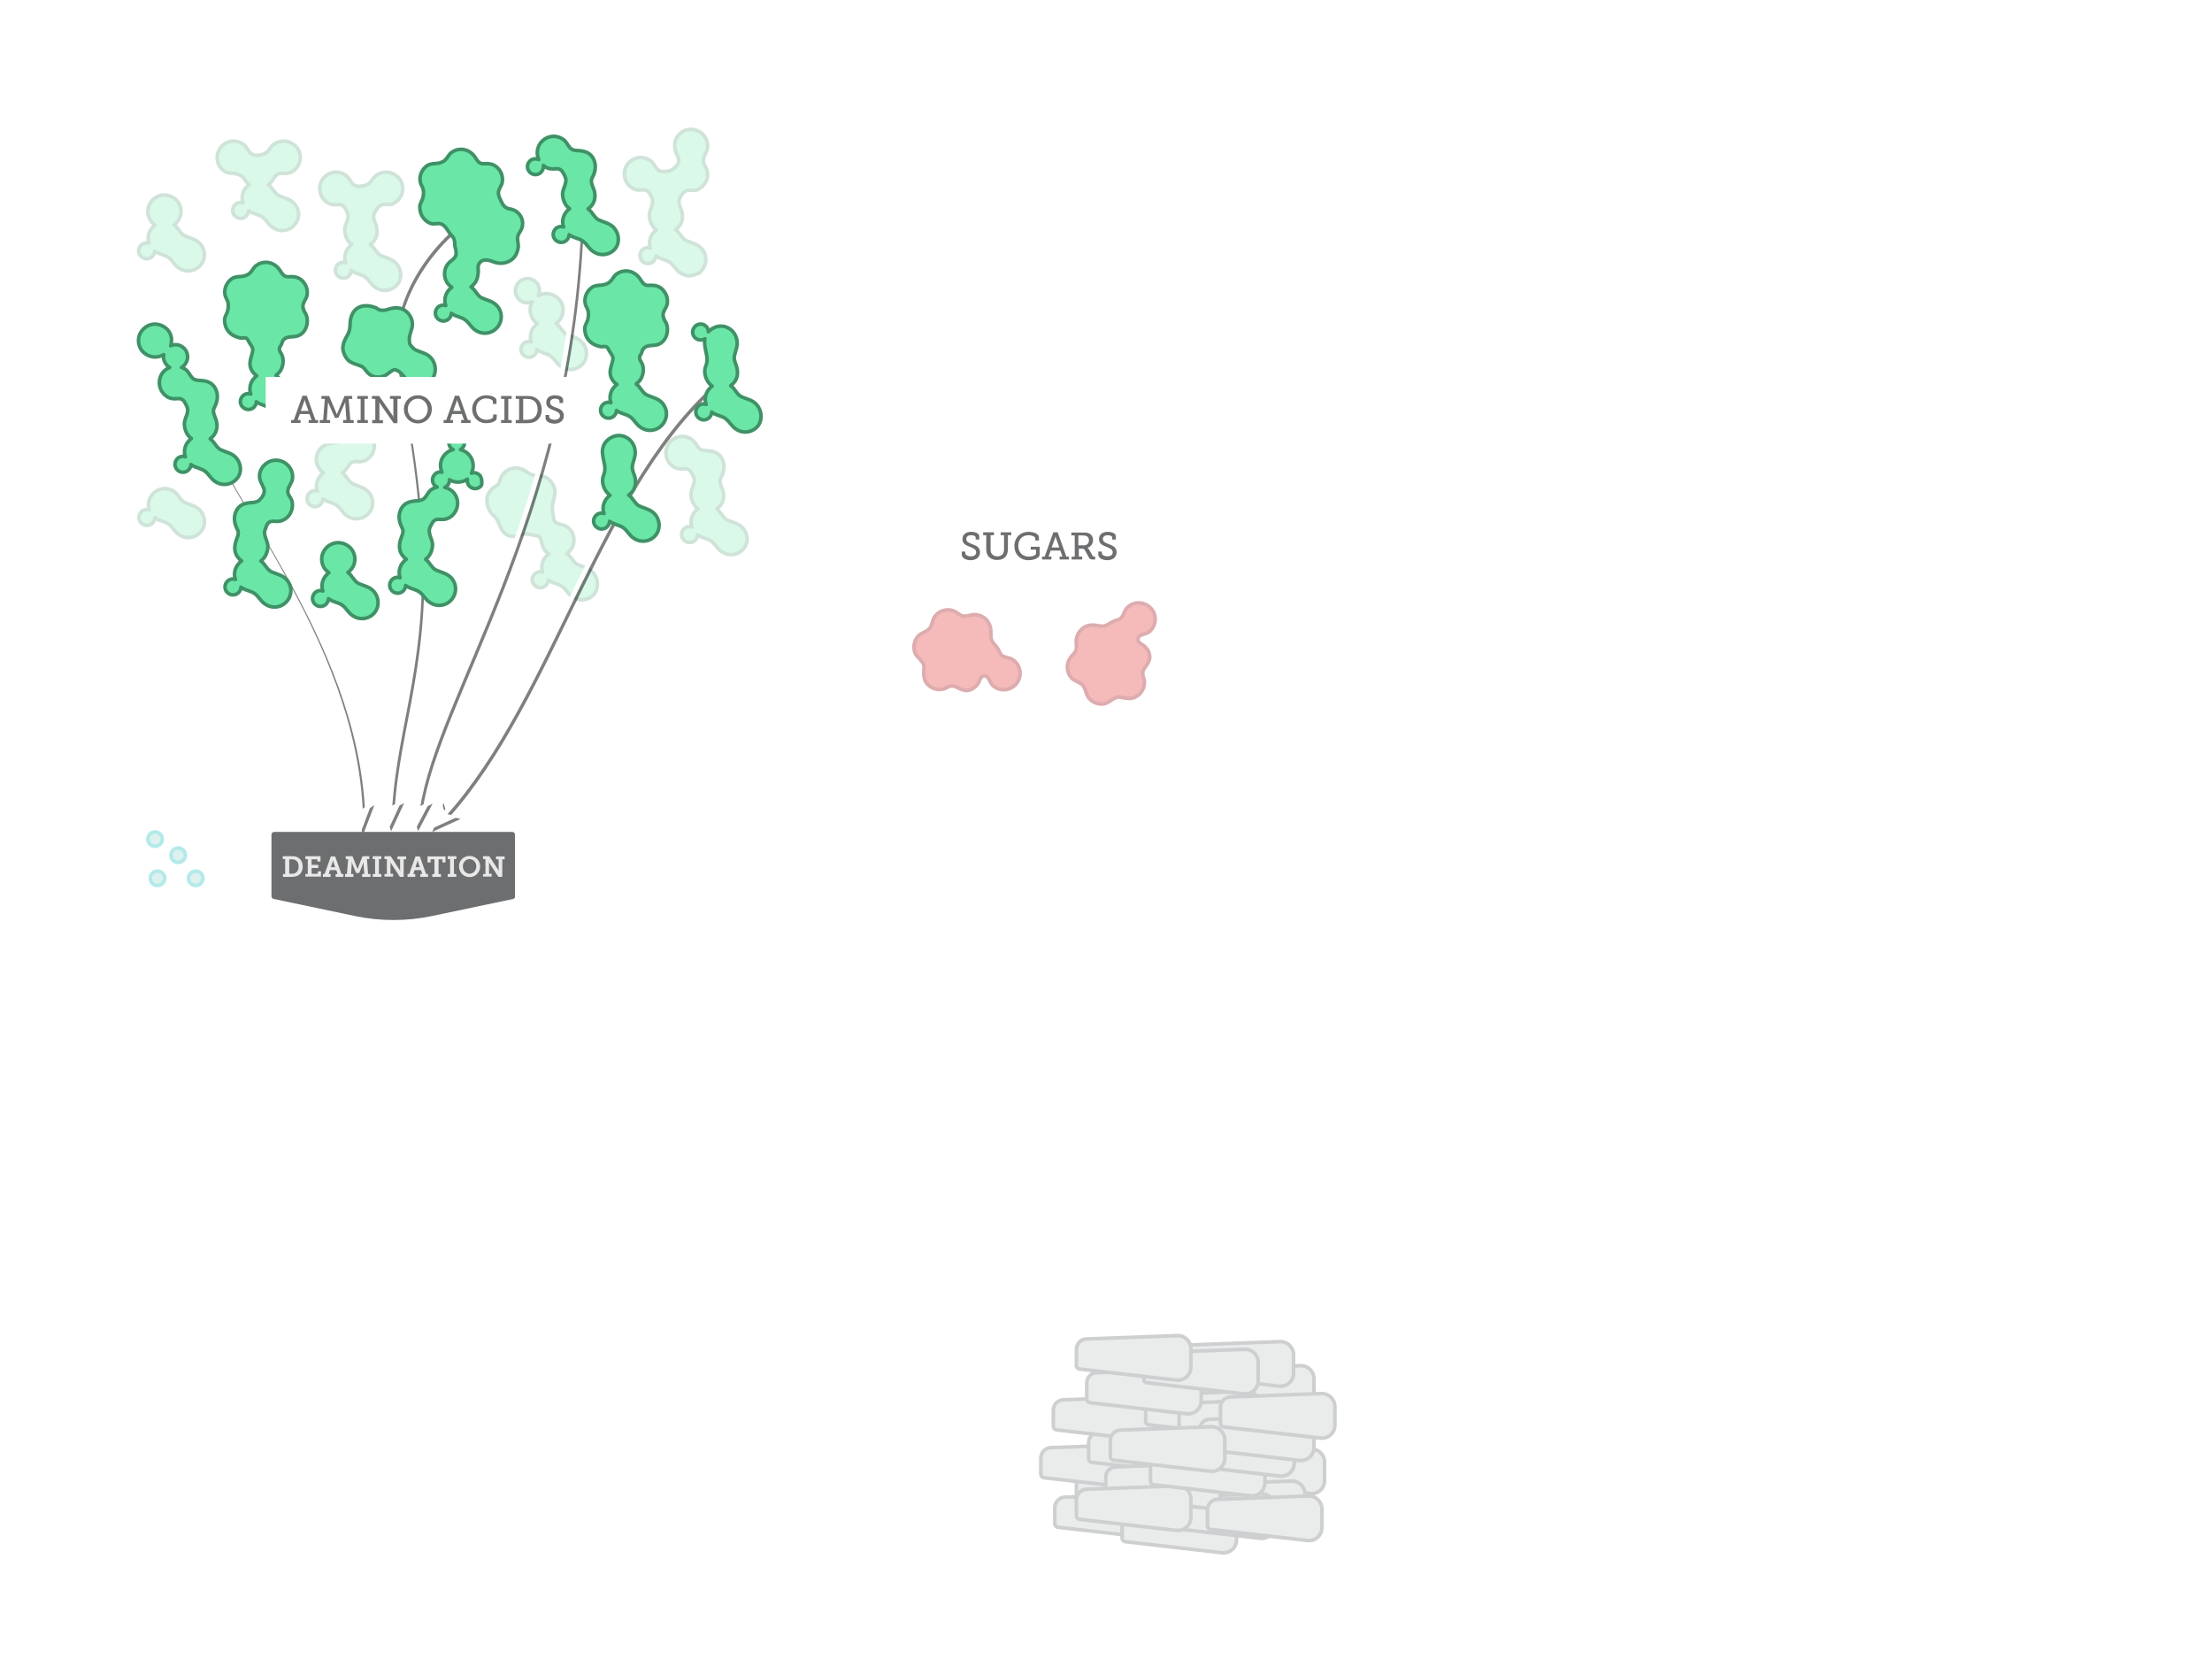 <?xml version="1.0" encoding="utf-8"?>
<!-- Generator: Adobe Illustrator 18.1.1, SVG Export Plug-In . SVG Version: 6.00 Build 0)  -->
<!DOCTYPE svg PUBLIC "-//W3C//DTD SVG 1.1//EN" "http://www.w3.org/Graphics/SVG/1.1/DTD/svg11.dtd">
<svg version="1.1" id="Layer_1" xmlns="http://www.w3.org/2000/svg" xmlns:xlink="http://www.w3.org/1999/xlink" x="0px" y="0px"
	 viewBox="0 0 920 690" enable-background="new 0 0 920 690" xml:space="preserve">
<filter  height="170%" width="170%" id="ds1" y="-20%" x="-30%">
	<feOffset  in="SourceAlpha" result="offOut" dy="1" dx="0"></feOffset>
	<feGaussianBlur  in="offOut" stdDeviation="2" result="blurOut"></feGaussianBlur>
	<feComponentTransfer>
		<feFuncA  type="linear" slope="0.5"></feFuncA>
	</feComponentTransfer>
	<feMerge>
		<feMergeNode></feMergeNode>
		<feMergeNode  in="SourceGraphic"></feMergeNode>
	</feMerge>
</filter>
<g opacity="0.25" filter="url(#ds1)">
	<path fill="#6AE6A7" d="M245.5,236.1c-1.5-1.1-3.5-1.5-5.2-2.3c-0.1-0.1-0.3-0.1-0.4-0.2c-1.8-1.2-2.3-3.1-4-4.3c0,0-0.1,0-0.1-0.1
		c0.6-0.4,1.1-1,1.6-1.6c1.1-1.5,1.5-3.3,1.2-5.1c-0.3-1.8-1.3-3.4-2.8-4.4c-1-0.7-2.1-0.9-3.3-1.2c-0.4-0.1-0.8-0.3-1.2-0.5
		c-1.4-0.9-1.1-3-1.4-4.3c-0.4-1.8-0.2-3.2,0.3-4.9c0.4-1.6,0.8-3.2,0.5-4.8c-0.4-1.8-1.9-3.8-3.4-4.7c-2-1.2-4.9-0.5-6.9-1.6
		c-0.5-0.3-0.9-0.6-1.4-0.9c-3.6-2.7-8.5-1.8-10.6,2.3c-0.5,0.9-0.5,2.1-1.2,2.9c-0.8,0.9-2,1.3-2.8,2.2c-1.8,1.8-2.3,4.3-1.6,6.7
		c0.5,1.7,1.2,3.1,2.6,4.2c1.4,1.2,2,3,2.7,4.7c0.6,1.4,1.8,2.9,3.3,3.5c1.9,0.8,3.3,0.3,5.1-0.3c0.9-0.3,2.2-0.4,3.1-0.3
		c0.8,0.1,1.5,0.4,2.3,0.5c0.8,0.2,1.7,0.1,2.4,0.7c0.5,0.6,0.7,1.4,0.9,2.1c0.4,1.9,1.2,3.7,2.9,4.9c0,0,0.1,0,0.1,0.1
		c-0.6,0.4-1.1,1-1.6,1.6c-1.3,1.8-1.6,4.1-0.9,6c-1.3-0.5-2.9,0-3.7,1.2c-1.1,1.5-0.7,3.6,0.8,4.6c1.5,1.1,3.6,0.7,4.6-0.8
		c0.4-0.5,0.6-1.2,0.6-1.8c0.1,0.1,0.2,0.2,0.3,0.2c1.8,1.3,4,1.3,5.7,2.7c1.5,1.2,2.4,3.1,4,4.1c3.1,2.2,7.3,1.5,9.5-1.6
		C249.3,242.6,248.6,238.3,245.5,236.1z"/>
	<path fill="none" stroke="#3F9166" stroke-width="1.489" stroke-linejoin="round" stroke-miterlimit="10" d="M245.5,236.1
		c-1.5-1.1-3.5-1.5-5.2-2.3c-0.1-0.1-0.3-0.1-0.4-0.2c-1.8-1.2-2.3-3.1-4-4.3c0,0-0.1,0-0.1-0.1c0.6-0.4,1.1-1,1.6-1.6
		c1.1-1.5,1.5-3.3,1.2-5.1c-0.3-1.8-1.3-3.4-2.8-4.4c-1-0.7-2.1-0.9-3.3-1.2c-0.4-0.1-0.8-0.3-1.2-0.5c-1.4-0.9-1.1-3-1.4-4.3
		c-0.4-1.8-0.2-3.2,0.3-4.9c0.4-1.6,0.8-3.2,0.5-4.8c-0.4-1.8-1.9-3.8-3.4-4.7c-2-1.2-4.9-0.5-6.9-1.6c-0.5-0.3-0.9-0.6-1.4-0.9
		c-3.6-2.7-8.5-1.8-10.6,2.3c-0.5,0.9-0.5,2.1-1.2,2.9c-0.8,0.9-2,1.3-2.8,2.2c-1.8,1.8-2.3,4.3-1.6,6.7c0.5,1.7,1.2,3.1,2.6,4.2
		c1.4,1.2,2,3,2.7,4.7c0.6,1.4,1.8,2.9,3.3,3.5c1.9,0.8,3.3,0.3,5.1-0.3c0.9-0.3,2.2-0.4,3.1-0.3c0.8,0.1,1.5,0.4,2.3,0.5
		c0.8,0.2,1.7,0.1,2.4,0.7c0.5,0.6,0.7,1.4,0.9,2.1c0.4,1.9,1.2,3.7,2.9,4.9c0,0,0.1,0,0.1,0.1c-0.6,0.4-1.1,1-1.6,1.6
		c-1.3,1.8-1.6,4.1-0.9,6c-1.3-0.5-2.9,0-3.7,1.2c-1.1,1.5-0.7,3.6,0.8,4.6c1.5,1.1,3.6,0.7,4.6-0.8c0.4-0.5,0.6-1.2,0.6-1.8
		c0.1,0.1,0.2,0.2,0.3,0.2c1.8,1.3,4,1.3,5.7,2.7c1.5,1.2,2.4,3.1,4,4.1c3.1,2.2,7.3,1.5,9.5-1.6
		C249.3,242.6,248.6,238.3,245.5,236.1z"/>
</g>
<g opacity="0.25" filter="url(#ds1)">
	<path fill="#6AE6A7" d="M307.8,217.6c-1.5-1.1-3.5-1.5-5.2-2.3c-0.1-0.1-0.3-0.1-0.4-0.2c-1.8-1.2-2.3-3.1-4-4.3
		c0,0-0.1-0.1-0.1-0.1c0.6-0.5,1.2-1,1.7-1.7c1.3-1.9,1.4-3.9,0.8-6.1c-0.5-1.6-1.7-3.4-0.8-5.1c0.8-1.5,1.3-3,1.3-4.6
		c0-1.8-0.6-3.6-1.9-4.9c-1.5-1.5-3.6-1.8-5.7-1.9c-1,0-2.2-0.3-2.9-1.1c-1-1.1-1.5-2.6-2.8-3.5c-1.2-0.8-2.5-1.3-4-1.3
		c-2.2,0-4.3,1.1-5.6,2.9c-1.8,2.5-1.6,6.1,0.4,8.4c1,1.2,2.3,2,3.9,2.2c1.1,0.2,2.3-0.2,3.4,0.1c1.3,0.4,1.8,1.7,2.4,2.9
		c1.5,2.9-1.2,5.1-0.9,8c0.2,2.1,1,4.2,2.8,5.5c0,0,0.1,0,0.1,0.1c-0.6,0.4-1.1,1-1.6,1.6c-1.3,1.8-1.6,4.1-0.9,6
		c-1.3-0.5-2.9,0-3.7,1.2c-1.1,1.5-0.7,3.6,0.8,4.6c1.5,1.1,3.6,0.7,4.6-0.8c0.4-0.5,0.6-1.2,0.6-1.8c0.1,0.1,0.2,0.2,0.3,0.2
		c1.8,1.3,4,1.3,5.7,2.7c1.5,1.2,2.4,3.1,4,4.1c3.1,2.2,7.3,1.5,9.5-1.6C311.6,224.1,310.9,219.8,307.8,217.6z"/>
	<path fill="none" stroke="#3F9166" stroke-width="1.489" stroke-linejoin="round" stroke-miterlimit="10" d="M307.8,217.6
		c-1.5-1.1-3.5-1.5-5.2-2.3c-0.1-0.1-0.3-0.1-0.4-0.2c-1.8-1.2-2.3-3.1-4-4.3c0,0-0.1-0.1-0.1-0.1c0.6-0.5,1.2-1,1.7-1.7
		c1.3-1.9,1.4-3.9,0.8-6.1c-0.5-1.6-1.7-3.4-0.8-5.1c0.8-1.5,1.3-3,1.3-4.6c0-1.8-0.6-3.6-1.9-4.9c-1.5-1.5-3.6-1.8-5.7-1.9
		c-1,0-2.2-0.3-2.9-1.1c-1-1.1-1.5-2.6-2.8-3.5c-1.2-0.8-2.5-1.3-4-1.3c-2.2,0-4.3,1.1-5.6,2.9c-1.8,2.5-1.6,6.1,0.4,8.4
		c1,1.2,2.3,2,3.9,2.2c1.1,0.2,2.3-0.2,3.4,0.1c1.3,0.4,1.8,1.7,2.4,2.9c1.5,2.9-1.2,5.1-0.9,8c0.2,2.1,1,4.2,2.8,5.5
		c0,0,0.1,0,0.1,0.1c-0.6,0.4-1.1,1-1.6,1.6c-1.3,1.8-1.6,4.1-0.9,6c-1.3-0.5-2.9,0-3.7,1.2c-1.1,1.5-0.7,3.6,0.8,4.6
		c1.5,1.1,3.6,0.7,4.6-0.8c0.4-0.5,0.6-1.2,0.6-1.8c0.1,0.1,0.2,0.2,0.3,0.2c1.8,1.3,4,1.3,5.7,2.7c1.5,1.2,2.4,3.1,4,4.1
		c3.1,2.2,7.3,1.5,9.5-1.6C311.6,224.1,310.9,219.8,307.8,217.6z"/>
</g>
<g>
	<g opacity="0.5">
		<path fill="none" stroke="#000000" stroke-width="2" stroke-miterlimit="10" d="M301,157.2c-52.2,43.3-70.1,132.3-115.4,182.6"/>
		<polygon points="179.8,346 184.5,334 186.1,339.4 191.6,340.6 		"/>
	</g>
	<g>
		<g>
			<path fill="none" stroke="#FFFFFF" stroke-width="2" stroke-miterlimit="10" d="M300,156.2c-52.2,43.3-70.1,132.3-115.4,182.6"/>
			<g>
				<polygon fill="#FFFFFF" points="178.8,345 183.5,333 185.1,338.4 190.6,339.6 				"/>
			</g>
		</g>
	</g>
</g>
<g opacity="0.25" filter="url(#ds1)">
	<path fill="#6AE6A7" d="M241,140.4c-1.5-1.1-3.5-1.5-5.2-2.3c-0.1-0.1-0.3-0.1-0.4-0.2c-1.8-1.2-2.3-3.1-4-4.3c0,0-0.1,0-0.1-0.1
		c0.6-0.4,1.1-1,1.6-1.6c1.1-1.5,1.5-3.3,1.2-5.1c-0.3-1.8-1.3-3.4-2.8-4.4c-1.2-0.8-2.5-1.3-4-1.3c-1.2,0-2.4,0.3-3.4,0.9
		c1-2.1,0.4-4.8-1.6-6.2c-2.2-1.6-5.4-1.1-7,1.2c-1,1.4-1.2,3.2-0.6,4.8c0,0.1,0.1,0.2,0.1,0.3c0.4,0.7,0.9,1.4,1.6,1.9
		c1.5,1.1,3.4,1.2,5,0.5c-0.8,1.4-1.1,3-0.8,4.6c0.3,1.8,1.3,3.4,2.8,4.4c0,0,0.1,0,0.1,0.1c-0.6,0.4-1.1,1-1.6,1.6
		c-1.3,1.8-1.6,4.1-0.9,6c-1.3-0.5-2.9,0-3.7,1.2c-1.1,1.5-0.7,3.6,0.8,4.6c1.5,1.1,3.6,0.7,4.6-0.8c0.4-0.5,0.6-1.2,0.6-1.8
		c0.1,0.1,0.2,0.2,0.3,0.2c1.8,1.3,4,1.3,5.7,2.7c1.5,1.2,2.4,3.1,4,4.1c3.1,2.2,7.3,1.5,9.5-1.6C244.8,146.9,244.1,142.6,241,140.4
		z"/>
	<path fill="none" stroke="#3F9166" stroke-width="1.489" stroke-linejoin="round" stroke-miterlimit="10" d="M241,140.4
		c-1.5-1.1-3.5-1.5-5.2-2.3c-0.1-0.1-0.3-0.1-0.4-0.2c-1.8-1.2-2.3-3.1-4-4.3c0,0-0.1,0-0.1-0.1c0.6-0.4,1.1-1,1.6-1.6
		c1.1-1.5,1.5-3.3,1.2-5.1c-0.3-1.8-1.3-3.4-2.8-4.4c-1.2-0.8-2.5-1.3-4-1.3c-1.2,0-2.4,0.3-3.4,0.9c1-2.1,0.4-4.8-1.6-6.2
		c-2.2-1.6-5.4-1.1-7,1.2c-1,1.4-1.2,3.2-0.6,4.8c0,0.1,0.1,0.2,0.1,0.3c0.4,0.7,0.9,1.4,1.6,1.9c1.5,1.1,3.4,1.2,5,0.5
		c-0.8,1.4-1.1,3-0.8,4.6c0.3,1.8,1.3,3.4,2.8,4.4c0,0,0.1,0,0.1,0.1c-0.6,0.4-1.1,1-1.6,1.6c-1.3,1.8-1.6,4.1-0.9,6
		c-1.3-0.5-2.9,0-3.7,1.2c-1.1,1.5-0.7,3.6,0.8,4.6c1.5,1.1,3.6,0.7,4.6-0.8c0.4-0.5,0.6-1.2,0.6-1.8c0.1,0.1,0.2,0.2,0.3,0.2
		c1.8,1.3,4,1.3,5.7,2.7c1.5,1.2,2.4,3.1,4,4.1c3.1,2.2,7.3,1.5,9.5-1.6C244.8,146.9,244.1,142.6,241,140.4z"/>
</g>
<g>
	<g opacity="0.5">
		<path fill="none" stroke="#000000" stroke-width="2" stroke-miterlimit="10" d="M241.7,96c-5.3,121.5-59.9,193.7-67,241.2"/>
		<polygon points="173.9,345.7 170.2,333.4 174.8,336.7 179.9,334.3 		"/>
	</g>
	<g>
		<g>
			<path fill="none" stroke="#FFFFFF" stroke-width="2" stroke-miterlimit="10" d="M240.7,95c-5.3,121.5-59.9,193.7-67,241.2"/>
			<g>
				<polygon fill="#FFFFFF" points="172.9,344.7 169.2,332.4 173.8,335.7 178.9,333.3 				"/>
			</g>
		</g>
	</g>
</g>
<g>
	<g opacity="0.5">
		<path fill="none" stroke="#000000" stroke-width="2" stroke-miterlimit="10" d="M197,89.5c-22.3,15.5-32.6,38.5-32.2,54.3
			c0.3,15.7,6.9,36,9.9,75.2c4.2,54.8-9.4,82.2-11.6,118.3"/>
		<polygon points="162.7,345.7 158.3,333.6 163.1,336.6 168.1,334 		"/>
	</g>
	<g>
		<g>
			<path fill="none" stroke="#FFFFFF" stroke-width="2" stroke-miterlimit="10" d="M196,88.5c-22.3,15.5-32.6,38.5-32.2,54.3
				c0.3,15.7,6.9,36,9.9,75.2c4.2,54.8-9.4,82.2-11.6,118.3"/>
			<g>
				<polygon fill="#FFFFFF" points="161.7,344.7 157.3,332.6 162.1,335.6 167.1,333 				"/>
			</g>
		</g>
	</g>
</g>
<g>
	<g opacity="0.5">
		<path fill="none" stroke="#000000" stroke-width="2" stroke-miterlimit="10" d="M82.7,172.7c7.7,32.2,65,93,68.2,165.8"/>
		<polygon points="151.1,347 145.9,335.2 150.9,337.9 155.7,334.9 		"/>
	</g>
	<g>
		<g>
			<path fill="none" stroke="#FFFFFF" stroke-width="2" stroke-miterlimit="10" d="M81.7,171.7c7.7,32.2,65,93,68.2,165.8"/>
			<g>
				<polygon fill="#FFFFFF" points="150.1,346 144.9,334.2 149.9,336.9 154.7,333.9 				"/>
			</g>
		</g>
	</g>
</g>
<g opacity="0.25" filter="url(#ds1)">
	<path fill="#6AE6A7" d="M82.1,210.3c-1.5-1.1-3.5-1.5-5.2-2.3c-0.1-0.1-0.3-0.1-0.4-0.2c-1.8-1.2-2.3-3.1-4-4.3
		c-3.1-2.2-7.3-1.5-9.5,1.6c-1.3,1.8-1.6,4.1-0.9,6c-1.3-0.5-2.9,0-3.7,1.2c-1.1,1.5-0.7,3.6,0.8,4.6c1.5,1.1,3.6,0.7,4.6-0.8
		c0.4-0.5,0.6-1.2,0.6-1.8c0.1,0.1,0.2,0.2,0.3,0.2c1.8,1.3,4,1.3,5.7,2.7c1.5,1.2,2.4,3.1,4,4.1c3.1,2.2,7.3,1.5,9.5-1.6
		C85.9,216.8,85.2,212.5,82.1,210.3z"/>
	<path fill="none" stroke="#3F9166" stroke-width="1.489" stroke-linejoin="round" stroke-miterlimit="10" d="M82.1,210.3
		c-1.5-1.1-3.5-1.5-5.2-2.3c-0.1-0.1-0.3-0.1-0.4-0.2c-1.8-1.2-2.3-3.1-4-4.3c-3.1-2.2-7.3-1.5-9.5,1.6c-1.3,1.8-1.6,4.1-0.9,6
		c-1.3-0.5-2.9,0-3.7,1.2c-1.1,1.5-0.7,3.6,0.8,4.6c1.5,1.1,3.6,0.7,4.6-0.8c0.4-0.5,0.6-1.2,0.6-1.8c0.1,0.1,0.2,0.2,0.3,0.2
		c1.8,1.3,4,1.3,5.7,2.7c1.5,1.2,2.4,3.1,4,4.1c3.1,2.2,7.3,1.5,9.5-1.6C85.9,216.8,85.2,212.5,82.1,210.3z"/>
</g>
<g filter="url(#ds1)">
	<path fill="#6AE6A7" d="M178.2,146.9c-1.5-1.1-3.5-1.5-5.2-2.3c-0.1-0.1-0.3-0.1-0.4-0.2c-0.9-0.6-1.5-1.4-2.1-2.2
		c-0.1-0.3-0.2-0.7-0.2-1.1c-0.5-2.7,1.5-5.1,1.2-7.9c-0.3-2.7-2.2-5.1-4.8-5.9c-1-0.3-2.6-0.3-3.5-0.1c-0.9,0.1-1.7,0.5-2.6,0.7
		c-0.8,0.2-1.6,0.2-2.4,0.1c-0.7-0.1-1.1-0.6-1.7-0.9c-0.6-0.3-1.4-0.5-2.1-0.7c-1.5-0.3-3.2-0.4-4.6,0.2c-3.2,1.2-4.2,4.4-4.2,7.6
		c0,1.9-0.5,3.1-1.4,4.7c-0.8,1.4-1.5,2.9-1.6,4.5c-0.1,1.8,0.9,4.1,2.2,5.4c1.5,1.4,3.6,1.7,5.4,2.5c1.3,0.5,1.8,1.8,2.8,2.8
		c2,1.9,4.6,2.3,7.1,1.1c1.7-0.8,2.4-2.1,4.2-2.5c0.7,0.3,1.5,0.6,2.1,1.2c1.5,1.2,2.4,3.1,4,4.1c3.1,2.2,7.3,1.5,9.5-1.6
		C181.9,153.4,181.2,149.1,178.2,146.9z"/>
	<path fill="none" stroke="#3F9166" stroke-width="1.489" stroke-linejoin="round" stroke-miterlimit="10" d="M178.2,146.9
		c-1.5-1.1-3.5-1.5-5.2-2.3c-0.1-0.1-0.3-0.1-0.4-0.2c-0.9-0.6-1.5-1.4-2.1-2.2c-0.1-0.3-0.2-0.7-0.2-1.1c-0.5-2.7,1.5-5.1,1.2-7.9
		c-0.3-2.7-2.2-5.1-4.8-5.9c-1-0.3-2.6-0.3-3.5-0.1c-0.9,0.1-1.7,0.5-2.6,0.7c-0.8,0.2-1.6,0.2-2.4,0.1c-0.7-0.1-1.1-0.6-1.7-0.9
		c-0.6-0.3-1.4-0.5-2.1-0.7c-1.5-0.3-3.2-0.4-4.6,0.2c-3.2,1.2-4.2,4.4-4.2,7.6c0,1.9-0.5,3.1-1.4,4.7c-0.8,1.4-1.5,2.9-1.6,4.5
		c-0.1,1.8,0.9,4.1,2.2,5.4c1.5,1.4,3.6,1.7,5.4,2.5c1.3,0.5,1.8,1.8,2.8,2.8c2,1.9,4.6,2.3,7.1,1.1c1.7-0.8,2.4-2.1,4.2-2.5
		c0.7,0.3,1.5,0.6,2.1,1.2c1.5,1.2,2.4,3.1,4,4.1c3.1,2.2,7.3,1.5,9.5-1.6C181.9,153.4,181.2,149.1,178.2,146.9z"/>
</g>
<g opacity="0.25" filter="url(#ds1)">
	<path fill="#6AE6A7" d="M121.3,82.7c-1.5-1.1-3.5-1.5-5.2-2.3c-0.1-0.1-0.3-0.1-0.4-0.2c-1.8-1.2-2.3-3.1-4-4.3
		c0,0-0.1-0.1-0.1-0.1c0.6-0.5,1.2-1,1.7-1.7c1.2-1.7,1.7-3.2,4-3c2.5,0.2,4.7-0.3,6.3-2.6c1.1-1.5,1.5-3.3,1.2-5.1
		c-0.3-1.8-1.3-3.4-2.8-4.4c-1.2-0.8-2.5-1.3-4-1.3c-2,0-4.1,0.9-5.3,2.5c-1.1,1.5-1.7,2.6-3.8,3.1c-1.8,0.4-3.5,0.6-4.9-0.8
		c-1-1.1-1.5-2.6-2.8-3.5c-1.2-0.8-2.5-1.3-4-1.3c-2.2,0-4.3,1.1-5.6,2.9c-2.2,3.1-1.5,7.3,1.6,9.5c1.3,0.9,2.5,0.9,4,1
		c1.3,0.1,2.8,0.7,3.8,1.6c0.9,0.9,1.4,2.2,2.5,3c0,0,0.1,0,0.1,0.1c-0.6,0.4-1.1,1-1.6,1.6c-1.3,1.8-1.6,4.1-0.9,6
		c-1.3-0.5-2.9,0-3.7,1.2c-1.1,1.5-0.7,3.6,0.8,4.6c1.5,1.1,3.6,0.7,4.6-0.8c0.4-0.5,0.6-1.2,0.6-1.8c0.1,0.1,0.2,0.2,0.3,0.2
		c1.8,1.3,4,1.3,5.7,2.7c1.5,1.2,2.4,3.1,4,4.1c3.1,2.2,7.3,1.5,9.5-1.6C125.1,89.1,124.4,84.9,121.3,82.7z"/>
	<path fill="none" stroke="#3F9166" stroke-width="1.489" stroke-linejoin="round" stroke-miterlimit="10" d="M121.3,82.7
		c-1.5-1.1-3.5-1.5-5.2-2.3c-0.1-0.1-0.3-0.1-0.4-0.2c-1.8-1.2-2.3-3.1-4-4.3c0,0-0.1-0.1-0.1-0.1c0.6-0.5,1.2-1,1.7-1.7
		c1.2-1.7,1.7-3.2,4-3c2.5,0.2,4.7-0.3,6.3-2.6c1.1-1.5,1.5-3.3,1.2-5.1c-0.3-1.8-1.3-3.4-2.8-4.4c-1.2-0.8-2.5-1.3-4-1.3
		c-2,0-4.1,0.9-5.3,2.5c-1.1,1.5-1.7,2.6-3.8,3.1c-1.8,0.4-3.5,0.6-4.9-0.8c-1-1.1-1.5-2.6-2.8-3.5c-1.2-0.8-2.5-1.3-4-1.3
		c-2.2,0-4.3,1.1-5.6,2.9c-2.2,3.1-1.5,7.3,1.6,9.5c1.3,0.9,2.5,0.9,4,1c1.3,0.1,2.8,0.7,3.8,1.6c0.9,0.9,1.4,2.2,2.5,3
		c0,0,0.1,0,0.1,0.1c-0.6,0.4-1.1,1-1.6,1.6c-1.3,1.8-1.6,4.1-0.9,6c-1.3-0.5-2.9,0-3.7,1.2c-1.1,1.5-0.7,3.6,0.8,4.6
		c1.5,1.1,3.6,0.7,4.6-0.8c0.4-0.5,0.6-1.2,0.6-1.8c0.1,0.1,0.2,0.2,0.3,0.2c1.8,1.3,4,1.3,5.7,2.7c1.5,1.2,2.4,3.1,4,4.1
		c3.1,2.2,7.3,1.5,9.5-1.6C125.1,89.1,124.4,84.9,121.3,82.7z"/>
</g>
<g opacity="0.25" filter="url(#ds1)">
	<path fill="#6AE6A7" d="M152.1,202.6c-1.5-1.1-3.5-1.5-5.2-2.3c-0.1-0.1-0.3-0.1-0.4-0.2c-1.8-1.2-2.3-3.1-4-4.3
		c0,0-0.1-0.1-0.1-0.1c0.6-0.5,1.2-1,1.7-1.7c1.2-1.7,1.7-3.2,4-3c2.5,0.2,4.7-0.3,6.3-2.6c1.1-1.5,1.5-3.3,1.2-5.1
		c-0.3-1.8-1.3-3.4-2.8-4.4c-1.2-0.8-2.5-1.3-4-1.3c-2,0-4.1,0.9-5.3,2.5c-0.7,0.9-1.3,2-2.4,2.5c-1.6,0.9-3.5,0.5-5.2,1.2
		c-1.6,0.7-3.1,1.9-3.8,3.6c-1.2,2.9-0.3,6.4,2.3,8.2c0,0,0.1,0,0.1,0.1c-0.6,0.4-1.1,1-1.6,1.6c-1.3,1.8-1.6,4.1-0.9,6
		c-1.3-0.5-2.9,0-3.7,1.2c-1.1,1.5-0.7,3.6,0.8,4.6c1.5,1.1,3.6,0.7,4.6-0.8c0.4-0.5,0.6-1.2,0.6-1.8c0.1,0.1,0.2,0.2,0.3,0.2
		c1.8,1.3,4,1.3,5.7,2.7c1.5,1.2,2.4,3.1,4,4.1c3.1,2.2,7.3,1.5,9.5-1.6C155.9,209.1,155.2,204.8,152.1,202.6z"/>
	<path fill="none" stroke="#3F9166" stroke-width="1.489" stroke-linejoin="round" stroke-miterlimit="10" d="M152.1,202.6
		c-1.5-1.1-3.5-1.5-5.2-2.3c-0.1-0.1-0.3-0.1-0.4-0.2c-1.8-1.2-2.3-3.1-4-4.3c0,0-0.1-0.1-0.1-0.1c0.6-0.5,1.2-1,1.7-1.7
		c1.2-1.7,1.7-3.2,4-3c2.5,0.2,4.7-0.3,6.3-2.6c1.1-1.5,1.5-3.3,1.2-5.1c-0.3-1.8-1.3-3.4-2.8-4.4c-1.2-0.8-2.5-1.3-4-1.3
		c-2,0-4.1,0.9-5.3,2.5c-0.7,0.9-1.3,2-2.4,2.5c-1.6,0.9-3.5,0.5-5.2,1.2c-1.6,0.7-3.1,1.9-3.8,3.6c-1.2,2.9-0.3,6.4,2.3,8.2
		c0,0,0.1,0,0.1,0.1c-0.6,0.4-1.1,1-1.6,1.6c-1.3,1.8-1.6,4.1-0.9,6c-1.3-0.5-2.9,0-3.7,1.2c-1.1,1.5-0.7,3.6,0.8,4.6
		c1.5,1.1,3.6,0.7,4.6-0.8c0.4-0.5,0.6-1.2,0.6-1.8c0.1,0.1,0.2,0.2,0.3,0.2c1.8,1.3,4,1.3,5.7,2.7c1.5,1.2,2.4,3.1,4,4.1
		c3.1,2.2,7.3,1.5,9.5-1.6C155.9,209.1,155.2,204.8,152.1,202.6z"/>
</g>
<g opacity="0.25" filter="url(#ds1)">
	<path fill="#6AE6A7" d="M163.7,107.6c-1.5-1.1-3.5-1.5-5.2-2.3c-0.1-0.1-0.3-0.1-0.4-0.2c-1.8-1.2-2.3-3.1-4-4.3
		c0,0-0.1-0.1-0.1-0.1c0.6-0.5,1.2-1,1.7-1.7c1.3-1.9,1.4-3.9,0.8-6.1c-0.5-1.6-1.7-3.4-0.8-5.1c0.6-1.2,1.5-2.9,2.8-3.5
		c1.3-0.7,3,0.1,4.5-0.4c0.4-0.1,0.8-0.3,1.2-0.6c0.8-0.5,1.5-1.2,2-1.9c1.1-1.5,1.5-3.3,1.2-5.1c-0.3-1.8-1.3-3.4-2.8-4.4
		c-1.2-0.8-2.5-1.3-4-1.3c-2,0-4.1,0.9-5.3,2.5c-1.1,1.5-1.7,2.6-3.8,3.1c-1.8,0.4-3.5,0.6-4.9-0.8c-1-1.1-1.5-2.6-2.8-3.5
		c-1.2-0.8-2.5-1.3-4-1.3c-2.2,0-4.3,1.1-5.6,2.9c-1.8,2.5-1.6,6.1,0.4,8.4c1,1.2,2.3,2,3.9,2.2c1.1,0.2,2.3-0.2,3.4,0.1
		c1.3,0.4,1.8,1.7,2.4,2.9c1.5,2.9-1.2,5.1-0.9,8c0.2,2.1,1,4.2,2.8,5.5c0,0,0.1,0,0.1,0.1c-0.6,0.4-1.1,1-1.6,1.6
		c-1.3,1.8-1.6,4.1-0.9,6c-1.3-0.5-2.9,0-3.7,1.2c-1.1,1.5-0.7,3.6,0.8,4.6c1.5,1.1,3.6,0.7,4.6-0.8c0.4-0.5,0.6-1.2,0.6-1.8
		c0.1,0.1,0.2,0.2,0.3,0.2c1.8,1.3,4,1.3,5.7,2.7c1.5,1.2,2.4,3.1,4,4.1c3.1,2.2,7.3,1.5,9.5-1.6
		C167.5,114.1,166.8,109.8,163.7,107.6z"/>
	<path fill="none" stroke="#3F9166" stroke-width="1.489" stroke-linejoin="round" stroke-miterlimit="10" d="M163.7,107.6
		c-1.5-1.1-3.5-1.5-5.2-2.3c-0.1-0.1-0.3-0.1-0.4-0.2c-1.8-1.2-2.3-3.1-4-4.3c0,0-0.1-0.1-0.1-0.1c0.6-0.5,1.2-1,1.7-1.7
		c1.3-1.9,1.4-3.9,0.8-6.1c-0.5-1.6-1.7-3.4-0.8-5.1c0.6-1.2,1.5-2.9,2.8-3.5c1.3-0.7,3,0.1,4.5-0.4c0.4-0.1,0.8-0.3,1.2-0.6
		c0.8-0.5,1.5-1.2,2-1.9c1.1-1.5,1.5-3.3,1.2-5.1c-0.3-1.8-1.3-3.4-2.8-4.4c-1.2-0.8-2.5-1.3-4-1.3c-2,0-4.1,0.9-5.3,2.5
		c-1.1,1.5-1.7,2.6-3.8,3.1c-1.8,0.4-3.5,0.6-4.9-0.8c-1-1.1-1.5-2.6-2.8-3.5c-1.2-0.8-2.5-1.3-4-1.3c-2.2,0-4.3,1.1-5.6,2.9
		c-1.8,2.5-1.6,6.1,0.4,8.4c1,1.2,2.3,2,3.9,2.2c1.1,0.2,2.3-0.2,3.4,0.1c1.3,0.4,1.8,1.7,2.4,2.9c1.5,2.9-1.2,5.1-0.9,8
		c0.2,2.1,1,4.2,2.8,5.5c0,0,0.1,0,0.1,0.1c-0.6,0.4-1.1,1-1.6,1.6c-1.3,1.8-1.6,4.1-0.9,6c-1.3-0.5-2.9,0-3.7,1.2
		c-1.1,1.5-0.7,3.6,0.8,4.6c1.5,1.1,3.6,0.7,4.6-0.8c0.4-0.5,0.6-1.2,0.6-1.8c0.1,0.1,0.2,0.2,0.3,0.2c1.8,1.3,4,1.3,5.7,2.7
		c1.5,1.2,2.4,3.1,4,4.1c3.1,2.2,7.3,1.5,9.5-1.6C167.5,114.1,166.8,109.8,163.7,107.6z"/>
</g>
<g filter="url(#ds1)">
	<path fill="#6AE6A7" d="M313.6,166.3c-1.5-1.1-3.5-1.5-5.2-2.3c-0.1-0.1-0.3-0.1-0.4-0.2c-1.8-1.2-2.3-3.1-4-4.3
		c0,0-0.1-0.1-0.1-0.1c0.6-0.5,1.2-1,1.7-1.7c1.1-1.6,1.3-3.4,1-5.3c-0.3-1.6-1.4-3.3-1.2-5c0.2-1.5,0.9-3,1.1-4.5
		c0.1-0.4,0.1-0.8,0.1-1.2c0-5.5-6-9.3-11-5.6c-0.4,0.3-0.7,0.6-1,0.9c0-0.4-0.1-0.8-0.2-1.1c0-0.1-0.1-0.2-0.1-0.3
		c-0.2-0.5-0.6-0.9-1-1.2c-1.5-1.1-3.6-0.7-4.6,0.8c-1.1,1.5-0.7,3.6,0.8,4.6c1.1,0.8,2.6,0.8,3.7,0.1c-0.2,0.8-0.2,1.6-0.1,2.4
		c0.3,3.5,1.8,5.7,0.4,9.1c-1.1,2.6,0.2,6.4,2.6,8.1c0,0,0.1,0,0.1,0.1c-0.6,0.4-1.1,1-1.6,1.6c-1.3,1.8-1.6,4.1-0.9,6
		c-1.3-0.5-2.9,0-3.7,1.2c-1.1,1.5-0.7,3.6,0.8,4.6c1.5,1.1,3.6,0.7,4.6-0.8c0.4-0.5,0.6-1.2,0.6-1.8c0.1,0.1,0.2,0.2,0.3,0.2
		c1.8,1.3,4,1.3,5.7,2.7c1.5,1.2,2.4,3.1,4,4.1c3.1,2.2,7.3,1.5,9.5-1.6C317.4,172.8,316.6,168.5,313.6,166.3z"/>
	<path fill="none" stroke="#3F9166" stroke-width="1.489" stroke-linejoin="round" stroke-miterlimit="10" d="M313.6,166.3
		c-1.5-1.1-3.5-1.5-5.2-2.3c-0.1-0.1-0.3-0.1-0.4-0.2c-1.8-1.2-2.3-3.1-4-4.3c0,0-0.1-0.1-0.1-0.1c0.6-0.5,1.2-1,1.7-1.7
		c1.1-1.6,1.3-3.4,1-5.3c-0.3-1.6-1.4-3.3-1.2-5c0.2-1.5,0.9-3,1.1-4.5c0.1-0.4,0.1-0.8,0.1-1.2c0-5.5-6-9.3-11-5.6
		c-0.4,0.3-0.7,0.6-1,0.9c0-0.4-0.1-0.8-0.2-1.1c0-0.1-0.1-0.2-0.1-0.3c-0.2-0.5-0.6-0.9-1-1.2c-1.5-1.1-3.6-0.7-4.6,0.8
		c-1.1,1.5-0.7,3.6,0.8,4.6c1.1,0.8,2.6,0.8,3.7,0.1c-0.2,0.8-0.2,1.6-0.1,2.4c0.3,3.5,1.8,5.7,0.4,9.1c-1.1,2.6,0.2,6.4,2.6,8.1
		c0,0,0.1,0,0.1,0.1c-0.6,0.4-1.1,1-1.6,1.6c-1.3,1.8-1.6,4.1-0.9,6c-1.3-0.5-2.9,0-3.7,1.2c-1.1,1.5-0.7,3.6,0.8,4.6
		c1.5,1.1,3.6,0.7,4.6-0.8c0.4-0.5,0.6-1.2,0.6-1.8c0.1,0.1,0.2,0.2,0.3,0.2c1.8,1.3,4,1.3,5.7,2.7c1.5,1.2,2.4,3.1,4,4.1
		c3.1,2.2,7.3,1.5,9.5-1.6C317.4,172.8,316.6,168.5,313.6,166.3z"/>
</g>
<g filter="url(#ds1)">
	<path fill="#6AE6A7" d="M271.2,211.8c-1.5-1.1-3.5-1.5-5.2-2.3c-0.1-0.1-0.3-0.1-0.4-0.2c-1.8-1.2-2.3-3.1-4-4.3
		c0,0-0.1-0.1-0.1-0.1c0.6-0.5,1.2-1,1.7-1.7c1.1-1.6,1.3-3.4,1-5.3c-0.3-1.6-1.4-3.3-1.2-5c0.2-1.5,0.9-3,1.1-4.5
		c0.1-0.4,0.1-0.8,0.1-1.2c0-5.5-6-9.3-11-5.6c-2,1.5-2.9,3.7-2.6,6.1c0.3,3.5,1.8,5.7,0.4,9.1c-1.1,2.6,0.2,6.4,2.6,8.1
		c0,0,0.1,0,0.1,0.1c-0.6,0.4-1.1,1-1.6,1.6c-1.3,1.8-1.6,4.1-0.9,6c-1.3-0.5-2.9,0-3.7,1.2c-1.1,1.5-0.7,3.6,0.8,4.6
		c1.5,1.1,3.6,0.7,4.6-0.8c0.4-0.5,0.6-1.2,0.6-1.8c0.1,0.1,0.2,0.2,0.3,0.2c1.8,1.3,4,1.3,5.7,2.7c1.5,1.2,2.4,3.1,4,4.1
		c3.1,2.2,7.3,1.5,9.5-1.6C275,218.3,274.3,214,271.2,211.8z"/>
	<path fill="none" stroke="#3F9166" stroke-width="1.489" stroke-linejoin="round" stroke-miterlimit="10" d="M271.2,211.8
		c-1.5-1.1-3.5-1.5-5.2-2.3c-0.1-0.1-0.3-0.1-0.4-0.2c-1.8-1.2-2.3-3.1-4-4.3c0,0-0.1-0.1-0.1-0.1c0.6-0.5,1.2-1,1.7-1.7
		c1.1-1.6,1.3-3.4,1-5.3c-0.3-1.6-1.4-3.3-1.2-5c0.2-1.5,0.9-3,1.1-4.5c0.1-0.4,0.1-0.8,0.1-1.2c0-5.5-6-9.3-11-5.6
		c-2,1.5-2.9,3.7-2.6,6.1c0.3,3.5,1.8,5.7,0.4,9.1c-1.1,2.6,0.2,6.4,2.6,8.1c0,0,0.1,0,0.1,0.1c-0.6,0.4-1.1,1-1.6,1.6
		c-1.3,1.8-1.6,4.1-0.9,6c-1.3-0.5-2.9,0-3.7,1.2c-1.1,1.5-0.7,3.6,0.8,4.6c1.5,1.1,3.6,0.7,4.6-0.8c0.4-0.5,0.6-1.2,0.6-1.8
		c0.1,0.1,0.2,0.2,0.3,0.2c1.8,1.3,4,1.3,5.7,2.7c1.5,1.2,2.4,3.1,4,4.1c3.1,2.2,7.3,1.5,9.5-1.6C275,218.3,274.3,214,271.2,211.8z"
		/>
</g>
<g filter="url(#ds1)">
	<path fill="#6AE6A7" d="M200.1,197.7c0-0.1-0.1-0.2-0.1-0.3c-0.2-0.5-0.6-0.9-1-1.2c-0.9-0.6-2-0.8-2.9-0.4c0.3-0.6,0.5-1.3,0.6-2
		c0.3-1.8-0.1-3.6-1.2-5.1c-1-1.4-2.4-2.3-4-2.7c0.4-0.2,0.8-0.6,1.1-1c0.7-0.9,0.8-2.1,0.4-3.1c0-0.1-0.1-0.2-0.1-0.3
		c-0.2-0.5-0.6-0.9-1-1.2c-1.5-1.1-3.6-0.7-4.6,0.8c-1.1,1.5-0.7,3.6,0.8,4.6c0.1,0.1,0.2,0.1,0.4,0.2c-0.9,0.2-1.7,0.5-2.4,1.1
		c-1.5,1.1-2.5,2.6-2.8,4.4c-0.2,1.3,0,2.7,0.5,3.9c-1.2-0.3-2.6,0.2-3.3,1.3c-1.1,1.5-0.7,3.6,0.8,4.6c0.1,0.1,0.3,0.2,0.5,0.3
		c-0.9,0.2-1.8,0.6-2.5,1.1c-1.2,0.9-1.7,2.4-2.8,3.5c-0.8,0.8-1.9,1-2.9,1.1c-2,0.1-4.2,0.4-5.7,1.9c-1.3,1.3-1.9,3.1-1.9,4.9
		c0,1.5,0.5,3,1.3,4.6c0.9,1.6-0.4,3.5-0.8,5.1c-0.6,2.2-0.5,4.3,0.8,6.1c0.5,0.7,1,1.2,1.7,1.7c-0.6,0.4-1.2,1-1.7,1.7
		c-1.3,1.8-1.6,4.1-0.9,6c-1.3-0.5-2.9,0-3.7,1.2c-1.1,1.5-0.7,3.6,0.8,4.6c1.5,1.1,3.6,0.7,4.6-0.8c0.4-0.5,0.6-1.2,0.6-1.8
		c0.1,0.1,0.2,0.2,0.3,0.2c1.8,1.3,4,1.3,5.7,2.7c1.5,1.2,2.4,3.1,4,4.1c3.1,2.2,7.3,1.5,9.5-1.6c2.2-3.1,1.5-7.3-1.6-9.5
		c-1.5-1.1-3.5-1.5-5.2-2.3c-0.1-0.1-0.3-0.1-0.4-0.2c-1.8-1.2-2.3-3.1-4-4.3c0,0,0,0,0,0c0,0,0.1,0,0.1-0.1
		c1.8-1.3,2.6-3.4,2.8-5.5c0.2-2.9-2.4-5.1-0.9-8c0.6-1.1,1.1-2.5,2.4-2.9c1.1-0.3,2.3,0.1,3.4-0.1c1.5-0.2,2.9-1,3.9-2.2
		c2-2.4,2.2-5.9,0.4-8.4c-1-1.4-2.5-2.3-4.1-2.7c0.5-0.2,0.9-0.6,1.3-1c0.5-0.7,0.7-1.4,0.6-2.2c1.1,0.7,2.3,1,3.6,1
		c1.4,0,2.7-0.4,3.9-1.2c-0.2,1.2,0.2,2.5,1.3,3.3c1.5,1.1,3.6,0.7,4.6-0.8C200.4,199.9,200.5,198.7,200.1,197.7z"/>
	<path fill="none" stroke="#3F9166" stroke-width="1.489" stroke-linejoin="round" stroke-miterlimit="10" d="M200.1,197.7
		c0-0.1-0.1-0.2-0.1-0.3c-0.2-0.5-0.6-0.9-1-1.2c-0.9-0.6-2-0.8-2.9-0.4c0.3-0.6,0.5-1.3,0.6-2c0.3-1.8-0.1-3.6-1.2-5.1
		c-1-1.4-2.4-2.3-4-2.7c0.4-0.2,0.8-0.6,1.1-1c0.7-0.9,0.8-2.1,0.4-3.1c0-0.1-0.1-0.2-0.1-0.3c-0.2-0.5-0.6-0.9-1-1.2
		c-1.5-1.1-3.6-0.7-4.6,0.8c-1.1,1.5-0.7,3.6,0.8,4.6c0.1,0.1,0.2,0.1,0.4,0.2c-0.9,0.2-1.7,0.5-2.4,1.1c-1.5,1.1-2.5,2.6-2.8,4.4
		c-0.2,1.3,0,2.7,0.5,3.9c-1.2-0.3-2.6,0.2-3.3,1.3c-1.1,1.5-0.7,3.6,0.8,4.6c0.1,0.1,0.3,0.2,0.5,0.3c-0.9,0.2-1.8,0.6-2.5,1.1
		c-1.2,0.9-1.7,2.4-2.8,3.5c-0.8,0.8-1.9,1-2.9,1.1c-2,0.1-4.2,0.4-5.7,1.9c-1.3,1.3-1.9,3.1-1.9,4.9c0,1.5,0.5,3,1.3,4.6
		c0.9,1.6-0.4,3.5-0.8,5.1c-0.6,2.2-0.5,4.3,0.8,6.1c0.5,0.7,1,1.2,1.7,1.7c-0.6,0.4-1.2,1-1.7,1.7c-1.3,1.8-1.6,4.1-0.9,6
		c-1.3-0.5-2.9,0-3.7,1.2c-1.1,1.5-0.7,3.6,0.8,4.6c1.5,1.1,3.6,0.7,4.6-0.8c0.4-0.5,0.6-1.2,0.6-1.8c0.1,0.1,0.2,0.2,0.3,0.2
		c1.8,1.3,4,1.3,5.7,2.7c1.5,1.2,2.4,3.1,4,4.1c3.1,2.2,7.3,1.5,9.5-1.6c2.2-3.1,1.5-7.3-1.6-9.5c-1.5-1.1-3.5-1.5-5.2-2.3
		c-0.1-0.1-0.3-0.1-0.4-0.2c-1.8-1.2-2.3-3.1-4-4.3c0,0,0,0,0,0c0,0,0.1,0,0.1-0.1c1.8-1.3,2.6-3.4,2.8-5.5c0.2-2.9-2.4-5.1-0.9-8
		c0.6-1.1,1.1-2.5,2.4-2.9c1.1-0.3,2.3,0.1,3.4-0.1c1.5-0.2,2.9-1,3.9-2.2c2-2.4,2.2-5.9,0.4-8.4c-1-1.4-2.5-2.3-4.1-2.7
		c0.5-0.2,0.9-0.6,1.3-1c0.5-0.7,0.7-1.4,0.6-2.2c1.1,0.7,2.3,1,3.6,1c1.4,0,2.7-0.4,3.9-1.2c-0.2,1.2,0.2,2.5,1.3,3.3
		c1.5,1.1,3.6,0.7,4.6-0.8C200.4,199.9,200.5,198.7,200.1,197.7z"/>
</g>
<g filter="url(#ds1)">
	<path fill="#6AE6A7" d="M254.3,92.8c-1.5-1.1-3.5-1.5-5.2-2.3c-0.1-0.1-0.3-0.1-0.4-0.2c-1.8-1.2-2.3-3.1-4-4.3
		c0,0-0.1-0.1-0.1-0.1c0.6-0.5,1.2-1,1.7-1.7c1.3-1.9,1.4-3.9,0.8-6.1c-0.5-1.6-1.7-3.4-0.8-5.1c0.8-1.5,1.3-3,1.3-4.6
		c0-1.8-0.6-3.6-1.9-4.9c-1.5-1.5-3.6-1.8-5.7-1.9c-1,0-2.2-0.3-2.9-1.1c-1-1.1-1.5-2.6-2.8-3.5c-1.2-0.8-2.5-1.3-4-1.3
		c-2.2,0-4.3,1.1-5.6,2.9c-1.4,2-1.6,4.6-0.6,6.8c-1.4-0.7-3.2-0.3-4.1,1c-1.1,1.5-0.7,3.6,0.8,4.6c1.5,1.1,3.6,0.7,4.6-0.8
		c0.5-0.7,0.7-1.6,0.6-2.4c0.9,0.8,1.9,1.3,3.1,1.4c1.1,0.2,2.3-0.2,3.4,0.1c1.3,0.4,1.8,1.7,2.4,2.9c1.5,2.9-1.2,5.1-0.9,8
		c0.2,2.1,1,4.2,2.8,5.5c0,0,0.1,0,0.1,0.1c-0.6,0.4-1.1,1-1.6,1.6c-1.3,1.8-1.6,4.1-0.9,6c-1.3-0.5-2.9,0-3.7,1.2
		c-1.1,1.5-0.7,3.6,0.8,4.6c1.5,1.1,3.6,0.7,4.6-0.8c0.4-0.5,0.6-1.2,0.6-1.8c0.1,0.1,0.2,0.2,0.3,0.2c1.8,1.3,4,1.3,5.7,2.7
		c1.5,1.2,2.4,3.1,4,4.1c3.1,2.2,7.3,1.5,9.5-1.6C258,99.2,257.3,95,254.3,92.8z"/>
	<path fill="none" stroke="#3F9166" stroke-width="1.489" stroke-linejoin="round" stroke-miterlimit="10" d="M254.3,92.8
		c-1.5-1.1-3.5-1.5-5.2-2.3c-0.1-0.1-0.3-0.1-0.4-0.2c-1.8-1.2-2.3-3.1-4-4.3c0,0-0.1-0.1-0.1-0.1c0.6-0.5,1.2-1,1.7-1.7
		c1.3-1.9,1.4-3.9,0.8-6.1c-0.5-1.6-1.7-3.4-0.8-5.1c0.8-1.5,1.3-3,1.3-4.6c0-1.8-0.6-3.6-1.9-4.9c-1.5-1.5-3.6-1.8-5.7-1.9
		c-1,0-2.2-0.3-2.9-1.1c-1-1.1-1.5-2.6-2.8-3.5c-1.2-0.8-2.5-1.3-4-1.3c-2.2,0-4.3,1.1-5.6,2.9c-1.4,2-1.6,4.6-0.6,6.8
		c-1.4-0.7-3.2-0.3-4.1,1c-1.1,1.5-0.7,3.6,0.8,4.6c1.5,1.1,3.6,0.7,4.6-0.8c0.5-0.7,0.7-1.6,0.6-2.4c0.9,0.8,1.9,1.3,3.1,1.4
		c1.1,0.2,2.3-0.2,3.4,0.1c1.3,0.4,1.8,1.7,2.4,2.9c1.5,2.9-1.2,5.1-0.9,8c0.2,2.1,1,4.2,2.8,5.5c0,0,0.1,0,0.1,0.1
		c-0.6,0.4-1.1,1-1.6,1.6c-1.3,1.8-1.6,4.1-0.9,6c-1.3-0.5-2.9,0-3.7,1.2c-1.1,1.5-0.7,3.6,0.8,4.6c1.5,1.1,3.6,0.7,4.6-0.8
		c0.4-0.5,0.6-1.2,0.6-1.8c0.1,0.1,0.2,0.2,0.3,0.2c1.8,1.3,4,1.3,5.7,2.7c1.5,1.2,2.4,3.1,4,4.1c3.1,2.2,7.3,1.5,9.5-1.6
		C258,99.2,257.3,95,254.3,92.8z"/>
</g>
<g opacity="0.25" filter="url(#ds1)">
	<path fill="#6AE6A7" d="M285.3,78.4c1.3-0.7,3,0.1,4.5-0.4c0.4-0.1,0.8-0.3,1.2-0.6c0.8-0.5,1.5-1.2,2-1.9c1.1-1.5,1.5-3.3,1.2-5.1
		c-0.3-1.7-1.6-2.8-1.7-4.5c0-0.1,0-0.1,0-0.2c0-1.6,1.4-3.2,1.7-4.9c0.3-1.8-0.1-3.6-1.2-5.1c-1.3-1.8-3.4-2.9-5.6-2.9
		c-1.4,0-2.8,0.4-4,1.3c-3.2,2.3-3.4,6.1-1.8,9.4c0.8,1.5,1.1,2.6,0,4.1c-0.8,1.1-2,2.3-3.4,2.5c-1.8,0.4-3.5,0.6-4.9-0.8
		c-1-1.1-1.5-2.6-2.8-3.5c-1.2-0.8-2.5-1.3-4-1.3c-2.2,0-4.3,1.1-5.6,2.9c-1.8,2.5-1.6,6.1,0.4,8.4c1,1.2,2.3,2,3.9,2.2
		c1.1,0.2,2.3-0.2,3.4,0.1c1.3,0.4,1.8,1.7,2.4,2.9c1.5,2.9-1.2,5.1-0.9,8c0.2,2.1,1,4.2,2.8,5.5c0,0,0.1,0,0.1,0.1
		c-0.6,0.4-1.1,1-1.6,1.6c-1.3,1.8-1.6,4.1-0.9,6c-1.3-0.5-2.9,0-3.7,1.2c-1.1,1.5-0.7,3.6,0.8,4.6c1.5,1.1,3.6,0.7,4.6-0.8
		c0.4-0.5,0.6-1.2,0.6-1.8c0.1,0.1,0.2,0.2,0.3,0.2c1.8,1.3,4,1.3,5.7,2.7c1.5,1.2,2.4,3.1,4,4.1c1,0.7,2.4,1.3,3.6,1.3
		c1.2,0,2.5-0.4,3.6-0.8c0.5-0.2,1.1-0.4,1.4-0.8c0.3-0.4,0.6-0.8,0.9-1.2c2.2-3.1,1.5-7.3-1.6-9.5c-1.5-1.1-3.5-1.5-5.2-2.3
		c-0.1-0.1-0.3-0.1-0.4-0.2c-1.8-1.2-2.3-3.1-4-4.3c0,0-0.1-0.1-0.1-0.1c0.6-0.5,1.2-1,1.7-1.7c1.3-1.9,1.4-3.9,0.8-6.1
		c-0.5-1.6-1.7-3.4-0.8-5.1C283.1,80.7,284,79,285.3,78.4z"/>
	<path fill="none" stroke="#3F9166" stroke-width="1.489" stroke-linejoin="round" stroke-miterlimit="10" d="M285.3,78.4
		c1.3-0.7,3,0.1,4.5-0.4c0.4-0.1,0.8-0.3,1.2-0.6c0.8-0.5,1.5-1.2,2-1.9c1.1-1.5,1.5-3.3,1.2-5.1c-0.3-1.7-1.6-2.8-1.7-4.5
		c0-0.1,0-0.1,0-0.2c0-1.6,1.4-3.2,1.7-4.9c0.3-1.8-0.1-3.6-1.2-5.1c-1.3-1.8-3.4-2.9-5.6-2.9c-1.4,0-2.8,0.4-4,1.3
		c-3.2,2.3-3.4,6.1-1.8,9.4c0.8,1.5,1.1,2.6,0,4.1c-0.8,1.1-2,2.3-3.4,2.5c-1.8,0.4-3.5,0.6-4.9-0.8c-1-1.1-1.5-2.6-2.8-3.5
		c-1.2-0.8-2.5-1.3-4-1.3c-2.2,0-4.3,1.1-5.6,2.9c-1.8,2.5-1.6,6.1,0.4,8.4c1,1.2,2.3,2,3.9,2.2c1.1,0.2,2.3-0.2,3.4,0.1
		c1.3,0.4,1.8,1.7,2.4,2.9c1.5,2.9-1.2,5.1-0.9,8c0.2,2.1,1,4.2,2.8,5.5c0,0,0.1,0,0.1,0.1c-0.6,0.4-1.1,1-1.6,1.6
		c-1.3,1.8-1.6,4.1-0.9,6c-1.3-0.5-2.9,0-3.7,1.2c-1.1,1.5-0.7,3.6,0.8,4.6c1.5,1.1,3.6,0.7,4.6-0.8c0.4-0.5,0.6-1.2,0.6-1.8
		c0.1,0.1,0.2,0.2,0.3,0.2c1.8,1.3,4,1.3,5.7,2.7c1.5,1.2,2.4,3.1,4,4.1c1,0.7,2.4,1.3,3.6,1.3c1.2,0,2.5-0.4,3.6-0.8
		c0.5-0.2,1.1-0.4,1.4-0.8c0.3-0.4,0.6-0.8,0.9-1.2c2.2-3.1,1.5-7.3-1.6-9.5c-1.5-1.1-3.5-1.5-5.2-2.3c-0.1-0.1-0.3-0.1-0.4-0.2
		c-1.8-1.2-2.3-3.1-4-4.3c0,0-0.1-0.1-0.1-0.1c0.6-0.5,1.2-1,1.7-1.7c1.3-1.9,1.4-3.9,0.8-6.1c-0.5-1.6-1.7-3.4-0.8-5.1
		C283.1,80.7,284,79,285.3,78.4z"/>
</g>
<g filter="url(#ds1)">
	<path fill="#6AE6A7" d="M97.1,188.4c-1.5-1.1-3.5-1.5-5.2-2.3c-0.1-0.1-0.3-0.1-0.4-0.2c-1.8-1.2-2.3-3.1-4-4.3
		c0,0-0.1-0.1-0.1-0.1c0.6-0.5,1.2-1,1.7-1.7c1.3-1.9,1.4-3.9,0.8-6.1c-0.5-1.6-1.7-3.4-0.8-5.1c0.8-1.5,1.3-3,1.3-4.6
		c0-1.8-0.6-3.6-1.9-4.9c-1.5-1.5-3.6-1.8-5.7-1.9c-1,0-2.2-0.3-2.9-1.1c-1-1.1-1.5-2.6-2.8-3.5c-0.5-0.3-1-0.6-1.6-0.8
		c0.6-0.3,1.2-0.8,1.6-1.5c1.6-2.2,1.1-5.4-1.2-7c-1.5-1.1-3.4-1.2-4.9-0.5c0.3-1,0.4-2.2,0.3-3.3c-0.3-1.8-1.3-3.4-2.8-4.4
		c-1.2-0.8-2.5-1.3-4-1.3c-2.2,0-4.3,1.1-5.6,2.9c-1.1,1.5-1.5,3.3-1.2,5.1c0.3,1.8,1.3,3.4,2.8,4.4c1.2,0.8,2.5,1.3,4,1.3
		c1.3,0,2.5-0.4,3.6-1c-0.2,0.9-0.1,1.9,0.3,2.8c0,0.1,0.1,0.2,0.1,0.3c0.4,0.7,0.9,1.4,1.6,1.9c0.2,0.1,0.3,0.2,0.5,0.3
		c-1.2,0.5-2.3,1.3-3.1,2.4c-1.8,2.5-1.6,6.1,0.4,8.4c1,1.2,2.3,2,3.9,2.2c1.1,0.2,2.3-0.2,3.4,0.1c1.3,0.4,1.8,1.7,2.4,2.9
		c1.5,2.9-1.2,5.1-0.9,8c0.2,2.1,1,4.2,2.8,5.5c0,0,0.1,0,0.1,0.1c-0.6,0.4-1.1,1-1.6,1.6c-1.3,1.8-1.6,4.1-0.9,6
		c-1.3-0.5-2.9,0-3.7,1.2c-1.1,1.5-0.7,3.6,0.8,4.6c1.5,1.1,3.6,0.7,4.6-0.8c0.4-0.5,0.6-1.2,0.6-1.8c0.1,0.1,0.2,0.2,0.3,0.2
		c1.8,1.3,4,1.3,5.7,2.7c1.5,1.2,2.4,3.1,4,4.1c3.1,2.2,7.3,1.5,9.5-1.6C100.9,194.8,100.1,190.6,97.1,188.4z"/>
	<path fill="none" stroke="#3F9166" stroke-width="1.489" stroke-linejoin="round" stroke-miterlimit="10" d="M97.1,188.4
		c-1.5-1.1-3.5-1.5-5.2-2.3c-0.1-0.1-0.3-0.1-0.4-0.2c-1.8-1.2-2.3-3.1-4-4.3c0,0-0.1-0.1-0.1-0.1c0.6-0.5,1.2-1,1.7-1.7
		c1.3-1.9,1.4-3.9,0.8-6.1c-0.5-1.6-1.7-3.4-0.8-5.1c0.8-1.5,1.3-3,1.3-4.6c0-1.8-0.6-3.6-1.9-4.9c-1.5-1.5-3.6-1.8-5.7-1.9
		c-1,0-2.2-0.3-2.9-1.1c-1-1.1-1.5-2.6-2.8-3.5c-0.5-0.3-1-0.6-1.6-0.8c0.6-0.3,1.2-0.8,1.6-1.5c1.6-2.2,1.1-5.4-1.2-7
		c-1.5-1.1-3.4-1.2-4.9-0.5c0.3-1,0.4-2.2,0.3-3.3c-0.3-1.8-1.3-3.4-2.8-4.4c-1.2-0.8-2.5-1.3-4-1.3c-2.2,0-4.3,1.1-5.6,2.9
		c-1.1,1.5-1.5,3.3-1.2,5.1c0.3,1.8,1.3,3.4,2.8,4.4c1.2,0.8,2.5,1.3,4,1.3c1.3,0,2.5-0.4,3.6-1c-0.2,0.9-0.1,1.9,0.3,2.8
		c0,0.1,0.1,0.2,0.1,0.3c0.4,0.7,0.9,1.4,1.6,1.9c0.2,0.1,0.3,0.2,0.5,0.3c-1.2,0.5-2.3,1.3-3.1,2.4c-1.8,2.5-1.6,6.1,0.4,8.4
		c1,1.2,2.3,2,3.9,2.2c1.1,0.2,2.3-0.2,3.4,0.1c1.3,0.4,1.8,1.7,2.4,2.9c1.5,2.9-1.2,5.1-0.9,8c0.2,2.1,1,4.2,2.8,5.5
		c0,0,0.1,0,0.1,0.1c-0.6,0.4-1.1,1-1.6,1.6c-1.3,1.8-1.6,4.1-0.9,6c-1.3-0.5-2.9,0-3.7,1.2c-1.1,1.5-0.7,3.6,0.8,4.6
		c1.5,1.1,3.6,0.7,4.6-0.8c0.4-0.5,0.6-1.2,0.6-1.8c0.1,0.1,0.2,0.2,0.3,0.2c1.8,1.3,4,1.3,5.7,2.7c1.5,1.2,2.4,3.1,4,4.1
		c3.1,2.2,7.3,1.5,9.5-1.6C100.9,194.8,100.1,190.6,97.1,188.4z"/>
</g>
<g filter="url(#ds1)">
	<path fill="#6AE6A7" d="M217.1,93.7c1.1-3.6-1.3-7.2-5-7.8c-2.6-0.4-3.2-2.2-4.2-4.4c-0.4-0.8-0.6-1.5-0.6-2.4
		c0.1-1.6,1.3-2.8,1.6-4.3c0.3-1.8-0.1-3.6-1.2-5.1c-1.6-2.3-3.8-2.8-6.3-2.6c-2.2,0.2-2.8-1.3-4-3c-1.3-1.8-3.4-3-5.6-3
		c-1.4,0-2.8,0.4-4,1.3c-1.1,0.8-1.6,2.1-2.5,3c-0.9,1-2.5,1.5-3.8,1.6c-1.5,0.1-2.7,0.1-4,1c-1.9,1.4-3,3.7-2.8,6
		c0.1,1.3,0.6,2,1.1,3.1c0.5,1.2,0.4,2.8,0.1,4.1c-0.3,1.3-1.3,2.5-1.3,3.8c0,1.2,0.3,2.8,0.9,3.8c0.8,1.4,2,2.5,3.5,3.1
		c1.8,0.7,3.4-0.6,5.2,0.6c1.3,0.9,2,2.4,2.9,3.6c0.6,0.7,1.3,1.4,1.7,2.2c0.4,1,0.3,2,0.4,3c0.2,1.3,0.8,2.5,0.4,3.9
		c-0.6,1.7-2.4,2.3-3.4,3.7c-1.1,1.5-1.5,3.3-1.2,5.1c0.3,1.8,1.3,3.4,2.8,4.4c0,0,0.1,0,0.1,0.1c-0.6,0.4-1.1,1-1.6,1.6
		c-1.3,1.8-1.6,4.1-0.9,6c-1.3-0.5-2.9,0-3.7,1.2c-1.1,1.5-0.7,3.6,0.8,4.6c1.5,1.1,3.6,0.7,4.6-0.8c0.4-0.5,0.6-1.2,0.6-1.8
		c0.1,0.1,0.2,0.2,0.3,0.2c1.8,1.3,4,1.3,5.7,2.7c1.5,1.2,2.4,3.1,4,4.1c3.1,2.2,7.3,1.5,9.5-1.6c2.2-3.1,1.5-7.3-1.6-9.5
		c-1.5-1.1-3.5-1.5-5.2-2.3c-0.1-0.1-0.3-0.1-0.4-0.2c-1.8-1.2-2.3-3.1-4-4.3c0,0-0.1,0-0.1-0.1c0.6-0.4,1.1-1,1.6-1.6
		c1-1.3,1.3-2.9,1.4-4.5c0.1-1-0.3-2.2,0.2-3.2c1.4-2.8,4.1-1.9,6.4-1c2.7,1,5.9,0.5,8-1.6c1.1-1.1,1.7-2.6,2-4.2
		c0.3-1.5-0.4-2.9-0.2-4.4C215.3,96.4,216.6,95.3,217.1,93.7z"/>
	<path fill="none" stroke="#3F9166" stroke-width="1.489" stroke-linejoin="round" stroke-miterlimit="10" d="M217.1,93.7
		c1.1-3.6-1.3-7.2-5-7.8c-2.6-0.4-3.2-2.2-4.2-4.4c-0.4-0.8-0.6-1.5-0.6-2.4c0.1-1.6,1.3-2.8,1.6-4.3c0.3-1.8-0.1-3.6-1.2-5.1
		c-1.6-2.3-3.8-2.8-6.3-2.6c-2.2,0.2-2.8-1.3-4-3c-1.3-1.8-3.4-3-5.6-3c-1.4,0-2.8,0.4-4,1.3c-1.1,0.8-1.6,2.1-2.5,3
		c-0.9,1-2.5,1.5-3.8,1.6c-1.5,0.1-2.7,0.1-4,1c-1.9,1.4-3,3.7-2.8,6c0.1,1.3,0.6,2,1.1,3.1c0.5,1.2,0.4,2.8,0.1,4.1
		c-0.3,1.3-1.3,2.5-1.3,3.8c0,1.2,0.3,2.8,0.9,3.8c0.8,1.4,2,2.5,3.5,3.1c1.8,0.7,3.4-0.6,5.2,0.6c1.3,0.9,2,2.4,2.9,3.6
		c0.6,0.7,1.3,1.4,1.7,2.2c0.4,1,0.3,2,0.4,3c0.2,1.3,0.8,2.5,0.4,3.9c-0.6,1.7-2.4,2.3-3.4,3.7c-1.1,1.5-1.5,3.3-1.2,5.1
		c0.3,1.8,1.3,3.4,2.8,4.4c0,0,0.1,0,0.1,0.1c-0.6,0.4-1.1,1-1.6,1.6c-1.3,1.8-1.6,4.1-0.9,6c-1.3-0.5-2.9,0-3.7,1.2
		c-1.1,1.5-0.7,3.6,0.8,4.6c1.5,1.1,3.6,0.7,4.6-0.8c0.4-0.5,0.6-1.2,0.6-1.8c0.1,0.1,0.2,0.2,0.3,0.2c1.8,1.3,4,1.3,5.7,2.7
		c1.5,1.2,2.4,3.1,4,4.1c3.1,2.2,7.3,1.5,9.5-1.6c2.2-3.1,1.5-7.3-1.6-9.5c-1.5-1.1-3.5-1.5-5.2-2.3c-0.1-0.1-0.3-0.1-0.4-0.2
		c-1.8-1.2-2.3-3.1-4-4.3c0,0-0.1,0-0.1-0.1c0.6-0.4,1.1-1,1.6-1.6c1-1.3,1.3-2.9,1.4-4.5c0.1-1-0.3-2.2,0.2-3.2
		c1.4-2.8,4.1-1.9,6.4-1c2.7,1,5.9,0.5,8-1.6c1.1-1.1,1.7-2.6,2-4.2c0.3-1.5-0.4-2.9-0.2-4.4C215.3,96.4,216.6,95.3,217.1,93.7z"/>
</g>
<g opacity="0.25" filter="url(#ds1)">
	<path fill="#6AE6A7" d="M82.1,99.4c-1.5-1.1-3.5-1.5-5.2-2.3c-0.1-0.1-0.3-0.1-0.4-0.2c-1.8-1.2-2.3-3.1-4-4.3c0,0-0.1,0-0.1-0.1
		c0.6-0.4,1.1-1,1.6-1.6c1.1-1.5,1.5-3.3,1.2-5.1c-0.3-1.8-1.3-3.4-2.8-4.4c-1.2-0.8-2.5-1.3-4-1.3c-2.2,0-4.3,1.1-5.6,2.9
		c-1.1,1.5-1.5,3.3-1.2,5.1c0.3,1.8,1.3,3.4,2.8,4.4c0,0,0.1,0,0.1,0.1c-0.6,0.4-1.1,1-1.6,1.6c-1.3,1.8-1.6,4.1-0.9,6
		c-1.3-0.5-2.9,0-3.7,1.2c-1.1,1.5-0.7,3.6,0.8,4.6c1.5,1.1,3.6,0.7,4.6-0.8c0.4-0.5,0.6-1.2,0.6-1.8c0.1,0.1,0.2,0.2,0.3,0.2
		c1.8,1.3,4,1.3,5.7,2.7c1.5,1.2,2.4,3.1,4,4.1c3.1,2.2,7.3,1.5,9.5-1.6C85.9,105.8,85.2,101.5,82.1,99.4z"/>
	<path fill="none" stroke="#3F9166" stroke-width="1.489" stroke-linejoin="round" stroke-miterlimit="10" d="M82.1,99.4
		c-1.5-1.1-3.5-1.5-5.2-2.3c-0.1-0.1-0.3-0.1-0.4-0.2c-1.8-1.2-2.3-3.1-4-4.3c0,0-0.1,0-0.1-0.1c0.6-0.4,1.1-1,1.6-1.6
		c1.1-1.5,1.5-3.3,1.2-5.1c-0.3-1.8-1.3-3.4-2.8-4.4c-1.2-0.8-2.5-1.3-4-1.3c-2.2,0-4.3,1.1-5.6,2.9c-1.1,1.5-1.5,3.3-1.2,5.1
		c0.3,1.8,1.3,3.4,2.8,4.4c0,0,0.1,0,0.1,0.1c-0.6,0.4-1.1,1-1.6,1.6c-1.3,1.8-1.6,4.1-0.9,6c-1.3-0.5-2.9,0-3.7,1.2
		c-1.1,1.5-0.7,3.6,0.8,4.6c1.5,1.1,3.6,0.7,4.6-0.8c0.4-0.5,0.6-1.2,0.6-1.8c0.1,0.1,0.2,0.2,0.3,0.2c1.8,1.3,4,1.3,5.7,2.7
		c1.5,1.2,2.4,3.1,4,4.1c3.1,2.2,7.3,1.5,9.5-1.6C85.9,105.8,85.2,101.5,82.1,99.4z"/>
</g>
<g filter="url(#ds1)">
	<path fill="#6AE6A7" d="M267.5,144.2c1-1.5,3.1-1.5,4.7-1.6c2-0.2,3.4-1.2,4.3-2.6c0.7-1.1,1.1-2.4,1.1-3.9c0-0.1,0-0.1,0-0.1
		c0,0,0-0.1,0-0.1c0-1.3-0.4-2.6-1.2-3.7c-0.3-0.6-0.5-1.2-0.6-1.9c0,0,0,0,0,0c-0.2-1.8,1.4-3.2,1.7-4.9c0.3-1.8-0.1-3.6-1.2-5.1
		c-1.6-2.3-3.8-2.8-6.3-2.6c-2.2,0.2-2.8-1.3-4-3c-1.3-1.8-3.4-3-5.6-3c-1.4,0-2.8,0.4-4,1.3c-1.1,0.8-1.6,2.1-2.5,3
		c-0.9,1-2.5,1.5-3.8,1.6c-1.5,0.1-2.7,0.1-4,1c-1.9,1.4-3,3.7-2.8,6c0.1,1.3,0.6,2,1.1,3.1c0.5,1.2,0.4,2.8,0.1,4.1
		c-0.3,1.3-1.3,2.5-1.3,3.8c0,1.2,0.3,2.8,0.9,3.8c0.8,1.4,2,2.5,3.5,3.1c0.7,0.3,1.6,0.6,2.4,0.7c0.8,0.1,1.6-0.3,2.3,0.1
		c0.6,0.4,0.8,1.2,1.2,1.8c0.9,1.5,1.8,2.2,1.3,4c-0.4,1.8-1.2,3.5-1,5.4c0.2,1.7,1.2,3.3,2.7,4.3c0,0,0.1,0,0.1,0.1
		c-0.6,0.4-1.1,1-1.6,1.6c-1.3,1.8-1.6,4.1-0.9,6c-1.3-0.5-2.9,0-3.7,1.2c-1.1,1.5-0.7,3.6,0.8,4.6c1.5,1.1,3.6,0.7,4.6-0.8
		c0.4-0.5,0.6-1.2,0.6-1.8c0.1,0.1,0.2,0.2,0.3,0.2c1.8,1.3,4,1.3,5.7,2.7c1.5,1.2,2.4,3.1,4,4.1c3.1,2.2,7.3,1.5,9.5-1.6
		c2.2-3.1,1.5-7.3-1.6-9.5c-1.5-1.1-3.5-1.5-5.2-2.3c-0.1-0.1-0.3-0.1-0.4-0.2c-1.8-1.2-2.3-3.1-4-4.3c0,0-0.1-0.1-0.1-0.1
		c0.6-0.5,1.2-1,1.7-1.7c1.1-1.6,1.5-3.8,1.1-5.7c-0.5-2.3-2.4-2.9-0.7-5.2C267,145.7,267,144.8,267.5,144.2z"/>
	<path fill="none" stroke="#3F9166" stroke-width="1.489" stroke-linejoin="round" stroke-miterlimit="10" d="M267.5,144.2
		c1-1.5,3.1-1.5,4.7-1.6c2-0.2,3.4-1.2,4.3-2.6c0.7-1.1,1.1-2.4,1.1-3.9c0-0.1,0-0.1,0-0.1c0,0,0-0.1,0-0.1c0-1.3-0.4-2.6-1.2-3.7
		c-0.3-0.6-0.5-1.2-0.6-1.9c0,0,0,0,0,0c-0.2-1.8,1.4-3.2,1.7-4.9c0.3-1.8-0.1-3.6-1.2-5.1c-1.6-2.3-3.8-2.8-6.3-2.6
		c-2.2,0.2-2.8-1.3-4-3c-1.3-1.8-3.4-3-5.6-3c-1.4,0-2.8,0.4-4,1.3c-1.1,0.8-1.6,2.1-2.5,3c-0.9,1-2.5,1.5-3.8,1.6
		c-1.5,0.1-2.7,0.1-4,1c-1.9,1.4-3,3.7-2.8,6c0.1,1.3,0.6,2,1.1,3.1c0.5,1.2,0.4,2.8,0.1,4.1c-0.3,1.3-1.3,2.5-1.3,3.8
		c0,1.2,0.3,2.8,0.9,3.8c0.8,1.4,2,2.5,3.5,3.1c0.7,0.3,1.6,0.6,2.4,0.7c0.8,0.1,1.6-0.3,2.3,0.1c0.6,0.4,0.8,1.2,1.2,1.8
		c0.9,1.5,1.8,2.2,1.3,4c-0.4,1.8-1.2,3.5-1,5.4c0.2,1.7,1.2,3.3,2.7,4.3c0,0,0.1,0,0.1,0.1c-0.6,0.4-1.1,1-1.6,1.6
		c-1.3,1.8-1.6,4.1-0.9,6c-1.3-0.5-2.9,0-3.7,1.2c-1.1,1.5-0.7,3.6,0.8,4.6c1.5,1.1,3.6,0.7,4.6-0.8c0.4-0.5,0.6-1.2,0.6-1.8
		c0.1,0.1,0.2,0.2,0.3,0.2c1.8,1.3,4,1.3,5.7,2.7c1.5,1.2,2.4,3.1,4,4.1c3.1,2.2,7.3,1.5,9.5-1.6c2.2-3.1,1.5-7.3-1.6-9.5
		c-1.5-1.1-3.5-1.5-5.2-2.3c-0.1-0.1-0.3-0.1-0.4-0.2c-1.8-1.2-2.3-3.1-4-4.3c0,0-0.1-0.1-0.1-0.1c0.6-0.5,1.2-1,1.7-1.7
		c1.1-1.6,1.5-3.8,1.1-5.7c-0.5-2.3-2.4-2.9-0.7-5.2C267,145.7,267,144.8,267.5,144.2z"/>
</g>
<g filter="url(#ds1)">
	<path fill="#6AE6A7" d="M112.7,215.9c1.1-0.3,2.3,0.1,3.4-0.1c1.5-0.2,2.9-1,3.9-2.2c1.4-1.7,2-4.1,1.4-6.3
		c-0.3-1.1-1.1-1.8-1.5-2.9c-0.2-0.4-0.2-0.8-0.2-1.2c0.1-1.7,1.6-3.2,1.9-4.8c0.3-1.8-0.1-3.6-1.2-5.1c-1.3-1.8-3.4-2.9-5.6-2.9
		c-1.4,0-2.8,0.4-4,1.3c-1.5,1.1-2.5,2.6-2.8,4.4c-0.4,2.5,0.9,3.9,1.7,6c0.7,1.8-0.5,3.6-1.7,4.8c-0.8,0.8-1.9,1-2.9,1.1
		c-2,0.1-4.2,0.4-5.7,1.9c-1.3,1.3-1.9,3.1-1.9,4.9c0,1.5,0.5,3,1.3,4.6c0.9,1.6-0.4,3.5-0.8,5.1c-0.6,2.2-0.5,4.3,0.8,6.1
		c0.5,0.7,1,1.2,1.7,1.7c-0.6,0.4-1.2,1-1.7,1.7c-1.3,1.8-1.6,4.1-0.9,6c-1.3-0.5-2.9,0-3.7,1.2c-1.1,1.5-0.7,3.6,0.8,4.6
		c1.5,1.1,3.6,0.7,4.6-0.8c0.4-0.5,0.6-1.2,0.6-1.8c0.1,0.1,0.2,0.2,0.3,0.2c1.8,1.3,4,1.3,5.7,2.7c1.5,1.2,2.4,3.1,4,4.1
		c3.1,2.2,7.3,1.5,9.5-1.6c2.2-3.1,1.5-7.3-1.6-9.5c-1.5-1.1-3.5-1.5-5.2-2.3c-0.1-0.1-0.3-0.1-0.4-0.2c-1.8-1.2-2.3-3.1-4-4.3
		c0,0,0,0,0,0c0,0,0.1,0,0.1-0.1c1.8-1.3,2.6-3.4,2.8-5.5c0.2-2.9-2.4-5.1-0.9-8C110.8,217.6,111.3,216.2,112.7,215.9z"/>
	<path fill="none" stroke="#3F9166" stroke-width="1.489" stroke-linejoin="round" stroke-miterlimit="10" d="M112.7,215.9
		c1.1-0.3,2.3,0.1,3.4-0.1c1.5-0.2,2.9-1,3.9-2.2c1.4-1.7,2-4.1,1.4-6.3c-0.3-1.1-1.1-1.8-1.5-2.9c-0.2-0.4-0.2-0.8-0.2-1.2
		c0.1-1.7,1.6-3.2,1.9-4.8c0.3-1.8-0.1-3.6-1.2-5.1c-1.3-1.8-3.4-2.9-5.6-2.9c-1.4,0-2.8,0.4-4,1.3c-1.5,1.1-2.5,2.6-2.8,4.4
		c-0.4,2.5,0.9,3.9,1.7,6c0.7,1.8-0.5,3.6-1.7,4.8c-0.8,0.8-1.9,1-2.9,1.1c-2,0.1-4.2,0.4-5.7,1.9c-1.3,1.3-1.9,3.1-1.9,4.9
		c0,1.5,0.5,3,1.3,4.6c0.9,1.6-0.4,3.5-0.8,5.1c-0.6,2.2-0.5,4.3,0.8,6.1c0.5,0.7,1,1.2,1.7,1.7c-0.6,0.4-1.2,1-1.7,1.7
		c-1.3,1.8-1.6,4.1-0.9,6c-1.3-0.5-2.9,0-3.7,1.2c-1.1,1.5-0.7,3.6,0.8,4.6c1.5,1.1,3.6,0.7,4.6-0.8c0.4-0.5,0.6-1.2,0.6-1.8
		c0.1,0.1,0.2,0.2,0.3,0.2c1.8,1.3,4,1.3,5.7,2.7c1.5,1.2,2.4,3.1,4,4.1c3.1,2.2,7.3,1.5,9.5-1.6c2.2-3.1,1.5-7.3-1.6-9.5
		c-1.5-1.1-3.5-1.5-5.2-2.3c-0.1-0.1-0.3-0.1-0.4-0.2c-1.8-1.2-2.3-3.1-4-4.3c0,0,0,0,0,0c0,0,0.1,0,0.1-0.1
		c1.8-1.3,2.6-3.4,2.8-5.5c0.2-2.9-2.4-5.1-0.9-8C110.8,217.6,111.3,216.2,112.7,215.9z"/>
</g>
<g filter="url(#ds1)">
	<path fill="#6AE6A7" d="M117.7,140.6c1-1.5,3.1-1.5,4.7-1.6c2-0.2,3.4-1.2,4.3-2.6c0.7-1.1,1.1-2.4,1.1-3.9c0,0,0-0.1,0-0.1
		c0,0,0-0.1,0-0.1c0-1.3-0.4-2.6-1.2-3.7c-0.3-0.6-0.5-1.2-0.6-1.9c0,0,0,0,0,0c-0.2-1.8,1.4-3.2,1.7-4.9c0.3-1.8-0.1-3.6-1.2-5.1
		c-1.6-2.3-3.8-2.8-6.3-2.6c-2.2,0.2-2.8-1.3-4-3c-1.3-1.8-3.4-3-5.6-3c-1.4,0-2.8,0.4-4,1.3c-1.1,0.8-1.6,2.1-2.5,3
		c-0.9,1-2.5,1.5-3.8,1.6c-1.5,0.1-2.7,0.1-4,1c-1.9,1.4-3,3.7-2.8,6c0.1,1.3,0.6,2,1.1,3.1c0.5,1.2,0.4,2.8,0.1,4.1
		c-0.3,1.3-1.3,2.5-1.3,3.8c0,1.2,0.3,2.8,0.9,3.8c0.8,1.4,2,2.5,3.5,3.1c0.7,0.3,1.6,0.6,2.4,0.7c0.8,0.1,1.6-0.3,2.3,0.1
		c0.6,0.4,0.8,1.2,1.2,1.8c0.9,1.5,1.8,2.2,1.3,4c-0.4,1.8-1.2,3.5-1,5.4c0.2,1.7,1.2,3.3,2.7,4.3c0,0,0.1,0,0.1,0.1
		c-0.6,0.4-1.1,1-1.6,1.6c-1.3,1.8-1.6,4.1-0.9,6c-1.3-0.5-2.9,0-3.7,1.2c-1.1,1.5-0.7,3.6,0.8,4.6c1.5,1.1,3.6,0.7,4.6-0.8
		c0.4-0.5,0.6-1.2,0.6-1.8c0.1,0.1,0.2,0.2,0.3,0.2c1.8,1.3,4,1.3,5.7,2.7c1.5,1.2,2.4,3.1,4,4.1c3.1,2.2,7.3,1.5,9.5-1.6
		c2.2-3.1,1.5-7.3-1.6-9.5c-1.5-1.1-3.5-1.5-5.2-2.3c-0.1-0.1-0.3-0.1-0.4-0.2c-1.8-1.2-2.3-3.1-4-4.3c0,0-0.1-0.1-0.1-0.1
		c0.6-0.5,1.2-1,1.7-1.7c1.1-1.6,1.5-3.8,1.1-5.7c-0.5-2.3-2.4-2.9-0.7-5.2C117.2,142.1,117.3,141.3,117.7,140.6z"/>
	<path fill="none" stroke="#3F9166" stroke-width="1.489" stroke-linejoin="round" stroke-miterlimit="10" d="M117.7,140.6
		c1-1.5,3.1-1.5,4.7-1.6c2-0.2,3.4-1.2,4.3-2.6c0.7-1.1,1.1-2.4,1.1-3.9c0,0,0-0.1,0-0.1c0,0,0-0.1,0-0.1c0-1.3-0.4-2.6-1.2-3.7
		c-0.3-0.6-0.5-1.2-0.6-1.9c0,0,0,0,0,0c-0.2-1.8,1.4-3.2,1.7-4.9c0.3-1.8-0.1-3.6-1.2-5.1c-1.6-2.3-3.8-2.8-6.3-2.6
		c-2.2,0.2-2.8-1.3-4-3c-1.3-1.8-3.4-3-5.6-3c-1.4,0-2.8,0.4-4,1.3c-1.1,0.8-1.6,2.1-2.5,3c-0.9,1-2.5,1.5-3.8,1.6
		c-1.5,0.1-2.7,0.1-4,1c-1.9,1.4-3,3.7-2.8,6c0.1,1.3,0.6,2,1.1,3.1c0.5,1.2,0.4,2.8,0.1,4.1c-0.3,1.3-1.3,2.5-1.3,3.8
		c0,1.2,0.3,2.8,0.9,3.8c0.8,1.4,2,2.5,3.5,3.1c0.7,0.3,1.6,0.6,2.4,0.7c0.8,0.1,1.6-0.3,2.3,0.1c0.6,0.4,0.8,1.2,1.2,1.8
		c0.9,1.5,1.8,2.2,1.3,4c-0.4,1.8-1.2,3.5-1,5.4c0.2,1.7,1.2,3.3,2.7,4.3c0,0,0.1,0,0.1,0.1c-0.6,0.4-1.1,1-1.6,1.6
		c-1.3,1.8-1.6,4.1-0.9,6c-1.3-0.5-2.9,0-3.7,1.2c-1.1,1.5-0.7,3.6,0.8,4.6c1.5,1.1,3.6,0.7,4.6-0.8c0.4-0.5,0.6-1.2,0.6-1.8
		c0.1,0.1,0.2,0.2,0.3,0.2c1.8,1.3,4,1.3,5.7,2.7c1.5,1.2,2.4,3.1,4,4.1c3.1,2.2,7.3,1.5,9.5-1.6c2.2-3.1,1.5-7.3-1.6-9.5
		c-1.5-1.1-3.5-1.5-5.2-2.3c-0.1-0.1-0.3-0.1-0.4-0.2c-1.8-1.2-2.3-3.1-4-4.3c0,0-0.1-0.1-0.1-0.1c0.6-0.5,1.2-1,1.7-1.7
		c1.1-1.6,1.5-3.8,1.1-5.7c-0.5-2.3-2.4-2.9-0.7-5.2C117.2,142.1,117.3,141.3,117.7,140.6z"/>
</g>
<g filter="url(#ds1)">
	<path fill="#6AE6A7" d="M154.4,244c-1.5-1.1-3.5-1.5-5.2-2.3c-0.1-0.1-0.3-0.1-0.4-0.2c-1.8-1.2-2.3-3.1-4-4.3c0,0-0.1,0-0.1-0.1
		c0.6-0.4,1.1-1,1.6-1.6c1.1-1.5,1.5-3.3,1.2-5.1c-0.3-1.8-1.3-3.4-2.8-4.4c-1.2-0.8-2.5-1.3-4-1.3c-2.2,0-4.3,1.1-5.6,2.9
		c-1.1,1.5-1.5,3.3-1.2,5.1c0.3,1.8,1.3,3.4,2.8,4.4c0,0,0.1,0,0.1,0.1c-0.6,0.4-1.1,1-1.6,1.6c-1.3,1.8-1.6,4.1-0.9,6
		c-1.3-0.5-2.9,0-3.7,1.2c-1.1,1.5-0.7,3.6,0.8,4.6c1.5,1.1,3.6,0.7,4.6-0.8c0.4-0.5,0.6-1.2,0.6-1.8c0.1,0.1,0.2,0.2,0.3,0.2
		c1.8,1.3,4,1.3,5.7,2.7c1.5,1.2,2.4,3.1,4,4.1c3.1,2.2,7.3,1.5,9.5-1.6C158.1,250.4,157.4,246.2,154.4,244z"/>
	<path fill="none" stroke="#3F9166" stroke-width="1.489" stroke-linejoin="round" stroke-miterlimit="10" d="M154.4,244
		c-1.5-1.1-3.5-1.5-5.2-2.3c-0.1-0.1-0.3-0.1-0.4-0.2c-1.8-1.2-2.3-3.1-4-4.3c0,0-0.1,0-0.1-0.1c0.6-0.4,1.1-1,1.6-1.6
		c1.1-1.5,1.5-3.3,1.2-5.1c-0.3-1.8-1.3-3.4-2.8-4.4c-1.2-0.8-2.5-1.3-4-1.3c-2.2,0-4.3,1.1-5.6,2.9c-1.1,1.5-1.5,3.3-1.2,5.1
		c0.3,1.8,1.3,3.4,2.8,4.4c0,0,0.1,0,0.1,0.1c-0.6,0.4-1.1,1-1.6,1.6c-1.3,1.8-1.6,4.1-0.9,6c-1.3-0.5-2.9,0-3.7,1.2
		c-1.1,1.5-0.7,3.6,0.8,4.6c1.5,1.1,3.6,0.7,4.6-0.8c0.4-0.5,0.6-1.2,0.6-1.8c0.1,0.1,0.2,0.2,0.3,0.2c1.8,1.3,4,1.3,5.7,2.7
		c1.5,1.2,2.4,3.1,4,4.1c3.1,2.2,7.3,1.5,9.5-1.6C158.1,250.4,157.4,246.2,154.4,244z"/>
</g>
<g>
	<g filter="url(#ds1)">
		<rect x="110.5" y="155.8" fill="#FFFFFF" width="135.1" height="27.7"/>
	</g>
	<g>
		<g>
			<path fill="#6D6E70" d="M121.1,174.7h1.1l3.6-10.1h1.8l3.6,10.1h1.1v1.2h-3.9v-1.2h1.2l-0.9-2.5h-4l-0.9,2.5h1.2v1.2h-3.9V174.7z
				 M128.3,170.9l-1.4-3.9c-0.2-0.5-0.2-0.9-0.2-0.9h0c0,0,0,0.4-0.2,0.9l-1.4,3.9H128.3z"/>
			<path fill="#6D6E70" d="M133,174.7h1.4l0.7-8.8h-1.4v-1.2h3.2l2.9,6.9c0.2,0.5,0.3,0.8,0.3,0.8h0c0,0,0.1-0.4,0.3-0.8l2.9-6.9
				h3.2v1.2H145l0.7,8.8h1.4v1.2h-4.4v-1.2h1.4l-0.5-6.8c0-0.4,0-0.9,0-0.9h0c0,0-0.1,0.5-0.3,0.9l-2.6,5.9h-1.4l-2.6-5.9
				c-0.1-0.3-0.3-0.9-0.3-0.9h0c0,0,0.1,0.6,0,0.9l-0.5,6.8h1.4v1.2H133V174.7z"/>
			<path fill="#6D6E70" d="M148.6,174.7h1.4v-8.8h-1.4v-1.2h4.4v1.2h-1.4v8.8h1.4v1.2h-4.4V174.7z"/>
			<path fill="#6D6E70" d="M154.7,174.7h1.4v-8.8h-1.4v-1.2h3l5.6,8.1c0.2,0.3,0.4,0.8,0.4,0.8h0c0,0-0.1-0.6-0.1-0.9v-6.8h-1.4
				v-1.2h4.5v1.2h-1.4v10.1h-1.6l-5.6-8.1c-0.2-0.3-0.4-0.8-0.4-0.8h0c0,0,0.1,0.6,0.1,0.9v6.8h1.5v1.2h-4.5V174.7z"/>
			<path fill="#6D6E70" d="M173.8,164.4c3.3,0,5.8,2.5,5.8,5.8c0,3.3-2.5,5.9-5.8,5.9c-3.3,0-5.8-2.6-5.8-5.9
				C168,166.9,170.5,164.4,173.8,164.4z M173.8,174.7c2.3,0,4.1-2,4.1-4.5c0-2.5-1.9-4.4-4.1-4.4c-2.3,0-4.2,1.9-4.2,4.4
				C169.6,172.7,171.5,174.7,173.8,174.7z"/>
			<path fill="#6D6E70" d="M184.5,174.7h1.1l3.6-10.1h1.8l3.6,10.1h1.1v1.2h-3.9v-1.2h1.2l-0.9-2.5h-4l-0.9,2.5h1.2v1.2h-3.9V174.7z
				 M191.7,170.9l-1.4-3.9c-0.2-0.5-0.2-0.9-0.2-0.9h0c0,0,0,0.4-0.2,0.9l-1.4,3.9H191.7z"/>
			<path fill="#6D6E70" d="M202.2,164.4c1.4,0,4.3,0.5,4.3,2.2v1.4H205v-0.9c0-1-1.7-1.4-2.8-1.4c-2.4,0-4.2,1.8-4.2,4.3
				c0,2.7,1.8,4.6,4.3,4.6c0.8,0,2.8-0.3,2.8-1.3v-0.9h1.5v1.4c0,1.7-2.8,2.2-4.4,2.2c-3.4,0-5.8-2.6-5.8-5.9
				C196.4,166.9,198.9,164.4,202.2,164.4z"/>
			<path fill="#6D6E70" d="M208.4,174.7h1.4v-8.8h-1.4v-1.2h4.4v1.2h-1.4v8.8h1.4v1.2h-4.4V174.7z"/>
			<path fill="#6D6E70" d="M214.5,174.7h1.4v-8.8h-1.4v-1.2h4.8c0.9,0,1.6,0,2.4,0.3c2.2,0.7,3.6,2.6,3.6,5.4c0,2.7-1.4,4.6-3.6,5.3
				c-0.7,0.2-1.5,0.3-2.4,0.3h-4.8V174.7z M219.2,174.6c0.7,0,1.3-0.1,1.9-0.3c1.5-0.5,2.5-2,2.5-4c0-2.1-0.9-3.5-2.4-4.1
				c-0.6-0.2-1.2-0.3-1.9-0.3h-1.7v8.7H219.2z"/>
			<path fill="#6D6E70" d="M228.4,172.5v0.8c0,0.8,1.1,1.3,2.3,1.3c1.3,0,2.2-0.6,2.2-1.7c0-1.3-1.3-1.7-2.7-2.3
				c-1.5-0.6-3-1.2-3-3.2c0-2.1,1.7-3,3.6-3c1.7,0,3.4,0.6,3.4,1.9v1.3h-1.5v-0.8c0-0.7-1-1-1.9-1c-1.1,0-2,0.5-2,1.6
				c0,1.2,1.1,1.6,2.4,2.1c1.7,0.6,3.3,1.3,3.3,3.4c0,2.2-1.8,3.3-3.9,3.3c-1.8,0-3.7-0.8-3.7-2.4v-1.2H228.4z"/>
		</g>
	</g>
</g>
<g>
	<path fill="#6D6E70" d="M213.4,373.9l-33.8,7.1c-10.5,2.2-21.4,2.2-31.9,0l-33.8-7.1c-0.6-0.1-1-0.6-1-1.2v-25.5
		c0-0.7,0.5-1.2,1.2-1.2h98.9c0.7,0,1.2,0.5,1.2,1.2v25.5C214.4,373.2,214,373.7,213.4,373.9z"/>
	<g>
		<g>
			<path fill="#E8E8E8" d="M117.6,363.5h1v-6.2h-1v-1.2h3.7c0.7,0,1.2,0,1.8,0.2c1.7,0.5,2.8,2,2.8,4.1c0,2-1,3.5-2.6,4
				c-0.6,0.2-1.2,0.3-1.9,0.3h-3.7V363.5z M121.2,363.4c0.5,0,1,0,1.4-0.2c1-0.4,1.6-1.4,1.6-2.8c0-1.5-0.6-2.4-1.6-2.8
				c-0.4-0.2-0.8-0.2-1.3-0.2h-1v6H121.2z"/>
			<path fill="#E8E8E8" d="M127,363.5h1v-6.2h-1v-1.2h6.3v2.2H132v-0.9h-2.4v2.3h2.8v1.3h-2.8v2.4h2.6v-1h1.3v2.2H127V363.5z"/>
			<path fill="#E8E8E8" d="M134.2,363.5h0.8l2.6-7.3h1.8l2.6,7.3h0.8v1.2h-3.2v-1.2h0.8l-0.5-1.6h-2.7l-0.5,1.6h0.8v1.2h-3.2V363.5z
				 M139.4,360.7l-0.8-2.4l-0.1-0.5c0-0.1,0-0.2,0-0.2h0l0,0.2c0,0.1-0.1,0.3-0.1,0.5l-0.8,2.4H139.4z"/>
			<path fill="#E8E8E8" d="M143.3,363.5h1l0.5-6.2h-1v-1.2h2.8l1.9,4.8c0.1,0.2,0.1,0.4,0.2,0.5l0,0.2h0l0-0.2
				c0-0.1,0.1-0.3,0.2-0.5l1.9-4.8h2.8v1.2h-1l0.5,6.2h1v1.2h-3.5v-1.2h0.9l-0.3-4.3c0-0.2,0-0.3,0-0.5l0-0.3h0c0,0.1,0,0.2-0.1,0.3
				c0,0.2-0.1,0.3-0.1,0.5l-1.6,3.9h-1.3l-1.6-3.9c0-0.1-0.1-0.3-0.1-0.5c0-0.1,0-0.2-0.1-0.3h0l0,0.3c0,0.2,0,0.3,0,0.5l-0.3,4.3h1
				v1.2h-3.5V363.5z"/>
			<path fill="#E8E8E8" d="M155,363.5h1v-6.2h-1v-1.2h3.6v1.2h-1v6.2h1v1.2H155V363.5z"/>
			<path fill="#E8E8E8" d="M159.9,363.5h1v-6.2h-1v-1.2h2.6l3.6,5.5c0.1,0.1,0.2,0.3,0.2,0.5l0.1,0.3h0l0-0.3c0-0.2,0-0.4,0-0.5
				v-4.2h-1.1v-1.2h3.6v1.2h-1v7.3h-1.6l-3.6-5.5c-0.1-0.1-0.2-0.3-0.2-0.5l-0.1-0.3h0l0,0.3c0,0.2,0,0.4,0,0.5v4.2h1.1v1.2h-3.6
				V363.5z"/>
			<path fill="#E8E8E8" d="M169.4,363.5h0.8l2.6-7.3h1.8l2.6,7.3h0.8v1.2h-3.2v-1.2h0.8l-0.5-1.6h-2.7l-0.5,1.6h0.8v1.2h-3.2V363.5z
				 M174.6,360.7l-0.8-2.4l-0.1-0.5c0-0.1,0-0.2,0-0.2h0l0,0.2c0,0.1-0.1,0.3-0.1,0.5l-0.8,2.4H174.6z"/>
			<path fill="#E8E8E8" d="M179.7,363.5h1v-6.1h-1.6v1.3h-1.3v-2.5h7.5v2.5h-1.3v-1.3h-1.6v6.1h1v1.2h-3.6V363.5z"/>
			<path fill="#E8E8E8" d="M186.2,363.5h1v-6.2h-1v-1.2h3.6v1.2h-1v6.2h1v1.2h-3.6V363.5z"/>
			<path fill="#E8E8E8" d="M195.3,356c2.5,0,4.4,1.9,4.4,4.3c0,2.5-1.9,4.5-4.4,4.5s-4.4-2-4.4-4.5C190.9,357.9,192.8,356,195.3,356
				z M195.3,363.4c1.5,0,2.8-1.3,2.8-3.1c0-1.7-1.3-3-2.8-3s-2.8,1.3-2.8,3C192.5,362.1,193.8,363.4,195.3,363.4z"/>
			<path fill="#E8E8E8" d="M200.9,363.5h1v-6.2h-1v-1.2h2.6l3.6,5.5c0.1,0.1,0.2,0.3,0.2,0.5l0.1,0.3h0l0-0.3c0-0.2,0-0.4,0-0.5
				v-4.2h-1.1v-1.2h3.6v1.2h-1v7.3h-1.6l-3.6-5.5c-0.1-0.1-0.2-0.3-0.2-0.5l-0.1-0.3h0l0,0.3c0,0.2,0,0.4,0,0.5v4.2h1.1v1.2h-3.6
				V363.5z"/>
		</g>
	</g>
</g>
<g opacity="0.3" filter="url(#ds1)">
	<circle fill="#8CD0C6" cx="64.5" cy="348" r="3"/>
	
		<circle fill="none" stroke="#00B8B5" stroke-width="1.489" stroke-linejoin="round" stroke-miterlimit="10" cx="64.5" cy="348" r="3"/>
</g>
<g opacity="0.3" filter="url(#ds1)">
	<circle fill="#8CD0C6" cx="81.4" cy="364.3" r="3"/>
	
		<circle fill="none" stroke="#00B8B5" stroke-width="1.489" stroke-linejoin="round" stroke-miterlimit="10" cx="81.4" cy="364.3" r="3"/>
</g>
<g opacity="0.3" filter="url(#ds1)">
	<circle fill="#8CD0C6" cx="74.1" cy="354.7" r="3"/>
	
		<circle fill="none" stroke="#00B8B5" stroke-width="1.489" stroke-linejoin="round" stroke-miterlimit="10" cx="74.1" cy="354.7" r="3"/>
</g>
<g opacity="0.3" filter="url(#ds1)">
	<circle fill="#8CD0C6" cx="65.5" cy="364.3" r="3"/>
	
		<circle fill="none" stroke="#00B8B5" stroke-width="1.489" stroke-linejoin="round" stroke-miterlimit="10" cx="65.5" cy="364.3" r="3"/>
</g>
<g opacity="0.45" filter="url(#ds1)">
	<path fill="#E96667" d="M386.4,284.2c1.6,1.3,3.8,1.9,5.8,1.4c1.5-0.3,2.5-1.5,4.1-1.3c1.7,0.3,2.3,1.2,4.8,1.8
		c1.8,0.4,3.6-0.5,4.9-1.8c2.1-2.3,1.2-3.7,3.3-4.2c1.9-0.4,2.3,3,3.8,4.2c2.9,2.4,7.2,2,9.6-0.9c2.4-2.9,2-7.2-0.9-9.6
		c-1.2-1-2.5-1.2-3.9-1.6c-1.4-0.4-1.8-1.2-2.4-2.5c-0.5-1.2-1.4-2.1-2.2-3.1c-1.5-1.7-1.1-3.3-1.2-5.4c-0.1-1.9-1-3.8-2.4-5
		c-1.5-1.2-3.5-1.8-5.4-1.5c-1.2,0.2-2.5,0.7-3.8,0.5c-1.3-0.3-2.4-1.4-3.6-2c-2.7-1.2-6-0.4-7.9,1.9c-1.2,1.4-1.1,3.5-2.2,5
		c-1.2,1.8-3.7,1.9-5.1,3.6c-1.5,1.9-2,4.4-1.2,6.7c0.8,2.3,3.8,3.4,3.8,6.1C384.2,279.7,383.8,282,386.4,284.2z"/>
	<path fill="none" stroke="#B4474C" stroke-width="1.489" stroke-miterlimit="10" d="M386.4,284.2c1.6,1.3,3.8,1.9,5.8,1.4
		c1.5-0.3,2.5-1.5,4.1-1.3c1.7,0.3,2.3,1.2,4.8,1.8c1.8,0.4,3.6-0.5,4.9-1.8c2.1-2.3,1.2-3.7,3.3-4.2c1.9-0.4,2.3,3,3.8,4.2
		c2.9,2.4,7.2,2,9.6-0.9c2.4-2.9,2-7.2-0.9-9.6c-1.2-1-2.5-1.2-3.9-1.6c-1.4-0.4-1.8-1.2-2.4-2.5c-0.5-1.2-1.4-2.1-2.2-3.1
		c-1.5-1.7-1.1-3.3-1.2-5.4c-0.1-1.9-1-3.8-2.4-5c-1.5-1.2-3.5-1.8-5.4-1.5c-1.2,0.2-2.5,0.7-3.8,0.5c-1.3-0.3-2.4-1.4-3.6-2
		c-2.7-1.2-6-0.4-7.9,1.9c-1.2,1.4-1.1,3.5-2.2,5c-1.2,1.8-3.7,1.9-5.1,3.6c-1.5,1.9-2,4.4-1.2,6.7c0.8,2.3,3.8,3.4,3.8,6.1
		C384.2,279.7,383.8,282,386.4,284.2z"/>
</g>
<g opacity="0.45" filter="url(#ds1)">
	<path fill="#E96667" d="M473.6,288c1.6-1.4,2.5-3.4,2.4-5.5c-0.1-1.5-1.1-2.7-0.6-4.3c0.5-1.7,1.6-2.1,2.5-4.4
		c0.7-1.7,0.1-3.7-1-5.1c-1.9-2.4-3.5-1.7-3.6-3.9c-0.1-2,3.3-1.8,4.8-3.1c2.8-2.5,3.2-6.8,0.7-9.6c-2.5-2.8-6.8-3.2-9.6-0.7
		c-1.2,1-1.6,2.2-2.2,3.6c-0.7,1.3-1.4,1.6-2.8,2c-1.2,0.4-2.3,1-3.4,1.7c-1.9,1.2-3.4,0.6-5.5,0.3c-1.9-0.2-3.9,0.3-5.3,1.6
		c-1.5,1.3-2.3,3.1-2.4,5.1c0,1.2,0.3,2.6-0.1,3.8c-0.5,1.3-1.8,2.1-2.5,3.3c-1.6,2.5-1.4,5.9,0.6,8.1c1.2,1.4,3.3,1.7,4.6,3
		c1.5,1.5,1.3,3.9,2.8,5.6c1.6,1.8,4.1,2.7,6.4,2.2c2.4-0.5,3.9-3.2,6.6-2.7C468.8,289.4,471.1,290.2,473.6,288z"/>
	<path fill="none" stroke="#B4474C" stroke-width="1.489" stroke-miterlimit="10" d="M473.6,288c1.6-1.4,2.5-3.4,2.4-5.5
		c-0.1-1.5-1.1-2.7-0.6-4.3c0.5-1.7,1.6-2.1,2.5-4.4c0.7-1.7,0.1-3.7-1-5.1c-1.9-2.4-3.5-1.7-3.6-3.9c-0.1-2,3.3-1.8,4.8-3.1
		c2.8-2.5,3.2-6.8,0.7-9.6c-2.5-2.8-6.8-3.2-9.6-0.7c-1.2,1-1.6,2.2-2.2,3.6c-0.7,1.3-1.4,1.6-2.8,2c-1.2,0.4-2.3,1-3.4,1.7
		c-1.9,1.2-3.4,0.6-5.5,0.3c-1.9-0.2-3.9,0.3-5.3,1.6c-1.5,1.3-2.3,3.1-2.4,5.1c0,1.2,0.3,2.6-0.1,3.8c-0.5,1.3-1.8,2.1-2.5,3.3
		c-1.6,2.5-1.4,5.9,0.6,8.1c1.2,1.4,3.3,1.7,4.6,3c1.5,1.5,1.3,3.9,2.8,5.6c1.6,1.8,4.1,2.7,6.4,2.2c2.4-0.5,3.9-3.2,6.6-2.7
		C468.8,289.4,471.1,290.2,473.6,288z"/>
</g>
<g>
	<g filter="url(#ds1)">
		<rect x="385.3" y="212.6" fill="#FFFFFF" width="93.7" height="27.7"/>
	</g>
	<g>
		<g>
			<path fill="#6D6E70" d="M401.5,229.3v0.8c0,0.8,1.1,1.3,2.3,1.3c1.3,0,2.2-0.6,2.2-1.7c0-1.3-1.3-1.7-2.7-2.3
				c-1.5-0.6-3-1.2-3-3.2c0-2.1,1.7-3,3.6-3c1.7,0,3.4,0.6,3.4,1.9v1.3h-1.5v-0.8c0-0.7-1-1-1.9-1c-1.1,0-2,0.5-2,1.6
				c0,1.2,1.1,1.6,2.4,2.1c1.7,0.6,3.3,1.3,3.3,3.4c0,2.2-1.8,3.3-3.9,3.3c-1.8,0-3.7-0.8-3.7-2.4v-1.2H401.5z"/>
			<path fill="#6D6E70" d="M410.3,222.6h-1.4v-1.2h4.5v1.2h-1.4v5.8c0,0.7,0.1,1.4,0.4,1.8c0.5,0.7,1.3,1.2,2.4,1.2
				c1.1,0,2-0.4,2.4-1.2c0.3-0.5,0.4-1.1,0.4-1.8v-5.8h-1.4v-1.2h4.4v1.2h-1.4v5.9c0,1.1-0.3,2-0.8,2.8c-0.8,1.1-2.1,1.6-3.7,1.6
				c-1.6,0-2.9-0.6-3.7-1.6c-0.5-0.7-0.8-1.7-0.8-2.8V222.6z"/>
			<path fill="#6D6E70" d="M427.8,221.2c2,0,4.3,0.8,4.3,2.2v1.4h-1.5V224c0-0.9-1.5-1.4-2.8-1.4c-2.6,0-4.3,1.8-4.3,4.4
				c0,2.6,1.7,4.5,4.4,4.5c1,0,3-0.3,3-1.4v-1.5h-2.2v-1.2h3.7v3.2c0,1.7-2.9,2.4-4.6,2.4c-3.5,0-5.9-2.5-5.9-5.9
				C421.9,223.7,424.3,221.2,427.8,221.2z"/>
			<path fill="#6D6E70" d="M433.4,231.5h1.1l3.6-10.1h1.8l3.6,10.1h1.1v1.2h-3.9v-1.2h1.2l-0.9-2.5h-4l-0.9,2.5h1.2v1.2h-3.9V231.5z
				 M440.6,227.7l-1.4-3.9c-0.2-0.5-0.2-0.9-0.2-0.9h0c0,0,0,0.4-0.2,0.9l-1.4,3.9H440.6z"/>
			<path fill="#6D6E70" d="M445.6,231.5h1.4v-8.8h-1.4v-1.2h4.9c0.8,0,1.5,0,2.1,0.2c1.2,0.4,2,1.4,2,2.9c0,1.6-0.9,2.8-2.3,3.2v0
				c0,0,0.3,0.2,0.5,0.5l1.6,2.8c0.2,0.3,0.4,0.4,0.8,0.4h0.3v1.2h-1c-1,0-1.2-0.2-1.6-0.8l-1.7-3.1c-0.3-0.5-0.5-0.6-1.2-0.6h-1.3
				v3.3h1.4v1.2h-4.4V231.5z M450.9,226.8c1.2,0,2-0.8,2-2.1c0-0.9-0.4-1.5-1.1-1.8c-0.4-0.1-0.8-0.2-1.4-0.2h-1.9v4.1H450.9z"/>
			<path fill="#6D6E70" d="M458.3,229.3v0.8c0,0.8,1.1,1.3,2.3,1.3c1.3,0,2.2-0.6,2.2-1.7c0-1.3-1.3-1.7-2.7-2.3
				c-1.5-0.6-3-1.2-3-3.2c0-2.1,1.7-3,3.6-3c1.7,0,3.4,0.6,3.4,1.9v1.3h-1.5v-0.8c0-0.7-1-1-1.9-1c-1.1,0-2,0.5-2,1.6
				c0,1.2,1.1,1.6,2.4,2.1c1.7,0.6,3.3,1.3,3.3,3.4c0,2.2-1.8,3.3-3.9,3.3c-1.8,0-3.7-0.8-3.7-2.4v-1.2H458.3z"/>
		</g>
	</g>
</g>
<g opacity="0.45">
	<g filter="url(#ds1)">
		<path fill="#D0D2D3" d="M507.4,603.1l37.9-1.4c3.1-0.1,5.6,2.4,5.6,5.4v7.7c0,3.3-2.8,5.8-6.1,5.4l-40.2-4.6
			c-0.7-0.1-1.3-0.7-1.3-1.4v-7.1C503.5,605,505.2,603.2,507.4,603.1z"/>
		<path fill="none" stroke="#929497" stroke-width="1.5" stroke-linejoin="round" stroke-miterlimit="10" d="M507.4,603.1l37.9-1.4
			c3.1-0.1,5.6,2.4,5.6,5.4v7.7c0,3.3-2.8,5.8-6.1,5.4l-40.2-4.6c-0.7-0.1-1.3-0.7-1.3-1.4v-7.1C503.5,605,505.2,603.2,507.4,603.1z
			"/>
	</g>
	<g filter="url(#ds1)">
		<path fill="#D0D2D3" d="M499.3,616.4l37.9-1.4c3.1-0.1,5.6,2.4,5.6,5.4v7.7c0,3.3-2.8,5.8-6.1,5.4l-40.2-4.6
			c-0.7-0.1-1.3-0.7-1.3-1.4v-7.1C495.4,618.3,497.1,616.5,499.3,616.4z"/>
		<path fill="none" stroke="#929497" stroke-width="1.5" stroke-linejoin="round" stroke-miterlimit="10" d="M499.3,616.4l37.9-1.4
			c3.1-0.1,5.6,2.4,5.6,5.4v7.7c0,3.3-2.8,5.8-6.1,5.4l-40.2-4.6c-0.7-0.1-1.3-0.7-1.3-1.4v-7.1
			C495.4,618.3,497.1,616.5,499.3,616.4z"/>
	</g>
	<g filter="url(#ds1)">
		<path fill="#D0D2D3" d="M503,568.4l37.9-1.4c3.1-0.1,5.6,2.4,5.6,5.4v7.7c0,3.3-2.8,5.8-6.1,5.4l-40.2-4.6
			c-0.7-0.1-1.3-0.7-1.3-1.4v-7.1C499.1,570.3,500.8,568.5,503,568.4z"/>
		<path fill="none" stroke="#929497" stroke-width="1.5" stroke-linejoin="round" stroke-miterlimit="10" d="M503,568.4l37.9-1.4
			c3.1-0.1,5.6,2.4,5.6,5.4v7.7c0,3.3-2.8,5.8-6.1,5.4l-40.2-4.6c-0.7-0.1-1.3-0.7-1.3-1.4v-7.1C499.1,570.3,500.8,568.5,503,568.4z
			"/>
	</g>
	<g filter="url(#ds1)">
		<path fill="#D0D2D3" d="M494.5,558.4l37.9-1.4c3.1-0.1,5.6,2.4,5.6,5.4v7.7c0,3.3-2.8,5.8-6.1,5.4l-40.2-4.6
			c-0.7-0.1-1.3-0.7-1.3-1.4v-7.1C490.6,560.2,492.3,558.4,494.5,558.4z"/>
		<path fill="none" stroke="#929497" stroke-width="1.5" stroke-linejoin="round" stroke-miterlimit="10" d="M494.5,558.4l37.9-1.4
			c3.1-0.1,5.6,2.4,5.6,5.4v7.7c0,3.3-2.8,5.8-6.1,5.4l-40.2-4.6c-0.7-0.1-1.3-0.7-1.3-1.4v-7.1
			C490.6,560.2,492.3,558.4,494.5,558.4z"/>
	</g>
	<g filter="url(#ds1)">
		<path fill="#D0D2D3" d="M442.8,621.7l37.9-1.4c3.1-0.1,5.6,2.4,5.6,5.4v7.7c0,3.3-2.8,5.8-6.1,5.4l-40.2-4.6
			c-0.7-0.1-1.3-0.7-1.3-1.4v-7.1C438.9,623.6,440.6,621.8,442.8,621.7z"/>
		<path fill="none" stroke="#929497" stroke-width="1.5" stroke-linejoin="round" stroke-miterlimit="10" d="M442.8,621.7l37.9-1.4
			c3.1-0.1,5.6,2.4,5.6,5.4v7.7c0,3.3-2.8,5.8-6.1,5.4l-40.2-4.6c-0.7-0.1-1.3-0.7-1.3-1.4v-7.1
			C438.9,623.6,440.6,621.8,442.8,621.7z"/>
	</g>
	<g filter="url(#ds1)">
		<path fill="#D0D2D3" d="M451.8,612.4l37.9-1.4c3.1-0.1,5.6,2.4,5.6,5.4v7.7c0,3.3-2.8,5.8-6.1,5.4l-40.2-4.6
			c-0.7-0.1-1.3-0.7-1.3-1.4v-7.1C447.9,614.3,449.6,612.5,451.8,612.4z"/>
		<path fill="none" stroke="#929497" stroke-width="1.5" stroke-linejoin="round" stroke-miterlimit="10" d="M451.8,612.4l37.9-1.4
			c3.1-0.1,5.6,2.4,5.6,5.4v7.7c0,3.3-2.8,5.8-6.1,5.4l-40.2-4.6c-0.7-0.1-1.3-0.7-1.3-1.4v-7.1
			C447.9,614.3,449.6,612.5,451.8,612.4z"/>
	</g>
	<g filter="url(#ds1)">
		<path fill="#D0D2D3" d="M437,601.1l37.9-1.4c3.1-0.1,5.6,2.4,5.6,5.4v7.7c0,3.3-2.8,5.8-6.1,5.4l-40.2-4.6
			c-0.7-0.1-1.3-0.7-1.3-1.4v-7.1C433.1,603,434.8,601.2,437,601.1z"/>
		<path fill="none" stroke="#929497" stroke-width="1.5" stroke-linejoin="round" stroke-miterlimit="10" d="M437,601.1l37.9-1.4
			c3.1-0.1,5.6,2.4,5.6,5.4v7.7c0,3.3-2.8,5.8-6.1,5.4l-40.2-4.6c-0.7-0.1-1.3-0.7-1.3-1.4v-7.1C433.1,603,434.8,601.2,437,601.1z"
			/>
	</g>
	<g filter="url(#ds1)">
		<path fill="#D0D2D3" d="M456.9,594.7l37.9-1.4c3.1-0.1,5.6,2.4,5.6,5.4v7.7c0,3.3-2.8,5.8-6.1,5.4l-40.2-4.6
			c-0.7-0.1-1.3-0.7-1.3-1.4v-7.1C452.9,596.6,454.7,594.8,456.9,594.7z"/>
		<path fill="none" stroke="#929497" stroke-width="1.5" stroke-linejoin="round" stroke-miterlimit="10" d="M456.9,594.7l37.9-1.4
			c3.1-0.1,5.6,2.4,5.6,5.4v7.7c0,3.3-2.8,5.8-6.1,5.4l-40.2-4.6c-0.7-0.1-1.3-0.7-1.3-1.4v-7.1
			C452.9,596.6,454.7,594.8,456.9,594.7z"/>
	</g>
	<g filter="url(#ds1)">
		<path fill="#D0D2D3" d="M442.2,581.2l37.9-1.4c3.1-0.1,5.6,2.4,5.6,5.4v7.7c0,3.3-2.8,5.8-6.1,5.4l-40.2-4.6
			c-0.7-0.1-1.3-0.7-1.3-1.4v-7.1C438.2,583.1,440,581.3,442.2,581.2z"/>
		<path fill="none" stroke="#929497" stroke-width="1.5" stroke-linejoin="round" stroke-miterlimit="10" d="M442.2,581.2l37.9-1.4
			c3.1-0.1,5.6,2.4,5.6,5.4v7.7c0,3.3-2.8,5.8-6.1,5.4l-40.2-4.6c-0.7-0.1-1.3-0.7-1.3-1.4v-7.1C438.2,583.1,440,581.3,442.2,581.2z
			"/>
	</g>
	<g filter="url(#ds1)">
		<path fill="#D0D2D3" d="M470.8,627.7l37.9-1.4c3.1-0.1,5.6,2.4,5.6,5.4v7.7c0,3.3-2.8,5.8-6.1,5.4l-40.2-4.6
			c-0.7-0.1-1.3-0.7-1.3-1.4v-7.1C466.8,629.6,468.6,627.8,470.8,627.7z"/>
		<path fill="none" stroke="#929497" stroke-width="1.5" stroke-linejoin="round" stroke-miterlimit="10" d="M470.8,627.7l37.9-1.4
			c3.1-0.1,5.6,2.4,5.6,5.4v7.7c0,3.3-2.8,5.8-6.1,5.4l-40.2-4.6c-0.7-0.1-1.3-0.7-1.3-1.4v-7.1
			C466.8,629.6,468.6,627.8,470.8,627.7z"/>
	</g>
	<g filter="url(#ds1)">
		<path fill="#D0D2D3" d="M486.7,621.7l37.9-1.4c3.1-0.1,5.6,2.4,5.6,5.4v7.7c0,3.3-2.8,5.8-6.1,5.4l-40.2-4.6
			c-0.7-0.1-1.3-0.7-1.3-1.4v-7.1C482.8,623.6,484.5,621.8,486.7,621.7z"/>
		<path fill="none" stroke="#929497" stroke-width="1.5" stroke-linejoin="round" stroke-miterlimit="10" d="M486.7,621.7l37.9-1.4
			c3.1-0.1,5.6,2.4,5.6,5.4v7.7c0,3.3-2.8,5.8-6.1,5.4l-40.2-4.6c-0.7-0.1-1.3-0.7-1.3-1.4v-7.1
			C482.8,623.6,484.5,621.8,486.7,621.7z"/>
	</g>
	<g filter="url(#ds1)">
		<path fill="#D0D2D3" d="M464,609.1l37.9-1.4c3.1-0.1,5.6,2.4,5.6,5.4v7.7c0,3.3-2.8,5.8-6.1,5.4l-40.2-4.6
			c-0.7-0.1-1.3-0.7-1.3-1.4v-7.1C460,611,461.8,609.2,464,609.1z"/>
		<path fill="none" stroke="#929497" stroke-width="1.5" stroke-linejoin="round" stroke-miterlimit="10" d="M464,609.1l37.9-1.4
			c3.1-0.1,5.6,2.4,5.6,5.4v7.7c0,3.3-2.8,5.8-6.1,5.4l-40.2-4.6c-0.7-0.1-1.3-0.7-1.3-1.4v-7.1C460,611,461.8,609.2,464,609.1z"/>
	</g>
	<g filter="url(#ds1)">
		<path fill="#D0D2D3" d="M451.8,618.4l37.9-1.4c3.1-0.1,5.6,2.4,5.6,5.4v7.7c0,3.3-2.8,5.8-6.1,5.4l-40.2-4.6
			c-0.7-0.1-1.3-0.7-1.3-1.4v-7.1C447.9,620.3,449.6,618.5,451.8,618.4z"/>
		<path fill="none" stroke="#929497" stroke-width="1.5" stroke-linejoin="round" stroke-miterlimit="10" d="M451.8,618.4l37.9-1.4
			c3.1-0.1,5.6,2.4,5.6,5.4v7.7c0,3.3-2.8,5.8-6.1,5.4l-40.2-4.6c-0.7-0.1-1.3-0.7-1.3-1.4v-7.1
			C447.9,620.3,449.6,618.5,451.8,618.4z"/>
	</g>
	<g filter="url(#ds1)">
		<path fill="#D0D2D3" d="M482.6,604l37.9-1.4c3.1-0.1,5.6,2.4,5.6,5.4v7.7c0,3.3-2.8,5.8-6.1,5.4l-40.2-4.6
			c-0.7-0.1-1.3-0.7-1.3-1.4v-7.1C478.6,605.9,480.4,604.1,482.6,604z"/>
		<path fill="none" stroke="#929497" stroke-width="1.5" stroke-linejoin="round" stroke-miterlimit="10" d="M482.6,604l37.9-1.4
			c3.1-0.1,5.6,2.4,5.6,5.4v7.7c0,3.3-2.8,5.8-6.1,5.4l-40.2-4.6c-0.7-0.1-1.3-0.7-1.3-1.4v-7.1C478.6,605.9,480.4,604.1,482.6,604z
			"/>
	</g>
	<g filter="url(#ds1)">
		<path fill="#D0D2D3" d="M494.8,595.8l37.9-1.4c3.1-0.1,5.6,2.4,5.6,5.4v7.7c0,3.3-2.8,5.8-6.1,5.4l-40.2-4.6
			c-0.7-0.1-1.3-0.7-1.3-1.4v-7.1C490.9,597.7,492.6,595.9,494.8,595.8z"/>
		<path fill="none" stroke="#929497" stroke-width="1.5" stroke-linejoin="round" stroke-miterlimit="10" d="M494.8,595.8l37.9-1.4
			c3.1-0.1,5.6,2.4,5.6,5.4v7.7c0,3.3-2.8,5.8-6.1,5.4l-40.2-4.6c-0.7-0.1-1.3-0.7-1.3-1.4v-7.1
			C490.9,597.7,492.6,595.9,494.8,595.8z"/>
	</g>
	<g filter="url(#ds1)">
		<path fill="#D0D2D3" d="M480.6,579.1l37.9-1.4c3.1-0.1,5.6,2.4,5.6,5.4v7.7c0,3.3-2.8,5.8-6.1,5.4l-40.2-4.6
			c-0.7-0.1-1.3-0.7-1.3-1.4v-7.1C476.7,581,478.4,579.2,480.6,579.1z"/>
		<path fill="none" stroke="#929497" stroke-width="1.5" stroke-linejoin="round" stroke-miterlimit="10" d="M480.6,579.1l37.9-1.4
			c3.1-0.1,5.6,2.4,5.6,5.4v7.7c0,3.3-2.8,5.8-6.1,5.4l-40.2-4.6c-0.7-0.1-1.3-0.7-1.3-1.4v-7.1C476.7,581,478.4,579.2,480.6,579.1z
			"/>
	</g>
	<g filter="url(#ds1)">
		<path fill="#D0D2D3" d="M494.5,582.5l37.9-1.4c3.1-0.1,5.6,2.4,5.6,5.4v7.7c0,3.3-2.8,5.8-6.1,5.4l-40.2-4.6
			c-0.7-0.1-1.3-0.7-1.3-1.4v-7.1C490.6,584.4,492.3,582.6,494.5,582.5z"/>
		<path fill="none" stroke="#929497" stroke-width="1.5" stroke-linejoin="round" stroke-miterlimit="10" d="M494.5,582.5l37.9-1.4
			c3.1-0.1,5.6,2.4,5.6,5.4v7.7c0,3.3-2.8,5.8-6.1,5.4l-40.2-4.6c-0.7-0.1-1.3-0.7-1.3-1.4v-7.1
			C490.6,584.4,492.3,582.6,494.5,582.5z"/>
	</g>
	<g filter="url(#ds1)">
		<path fill="#D0D2D3" d="M456.1,569.9l37.9-1.4c3.1-0.1,5.6,2.4,5.6,5.4v7.7c0,3.3-2.8,5.8-6.1,5.4l-40.2-4.6
			c-0.7-0.1-1.3-0.7-1.3-1.4v-7.1C452.2,571.7,453.9,569.9,456.1,569.9z"/>
		<path fill="none" stroke="#929497" stroke-width="1.5" stroke-linejoin="round" stroke-miterlimit="10" d="M456.1,569.9l37.9-1.4
			c3.1-0.1,5.6,2.4,5.6,5.4v7.7c0,3.3-2.8,5.8-6.1,5.4l-40.2-4.6c-0.7-0.1-1.3-0.7-1.3-1.4v-7.1
			C452.2,571.7,453.9,569.9,456.1,569.9z"/>
	</g>
	<g filter="url(#ds1)">
		<path fill="#D0D2D3" d="M479.8,561.6l37.9-1.4c3.1-0.1,5.6,2.4,5.6,5.4v7.7c0,3.3-2.8,5.8-6.1,5.4l-40.2-4.6
			c-0.7-0.1-1.3-0.7-1.3-1.4v-7.1C475.9,563.5,477.6,561.7,479.8,561.6z"/>
		<path fill="none" stroke="#929497" stroke-width="1.5" stroke-linejoin="round" stroke-miterlimit="10" d="M479.8,561.6l37.9-1.4
			c3.1-0.1,5.6,2.4,5.6,5.4v7.7c0,3.3-2.8,5.8-6.1,5.4l-40.2-4.6c-0.7-0.1-1.3-0.7-1.3-1.4v-7.1
			C475.9,563.5,477.6,561.7,479.8,561.6z"/>
	</g>
	<g filter="url(#ds1)">
		<path fill="#D0D2D3" d="M503,589.3l37.9-1.4c3.1-0.1,5.6,2.4,5.6,5.4v7.7c0,3.3-2.8,5.8-6.1,5.4l-40.2-4.6
			c-0.7-0.1-1.3-0.7-1.3-1.4v-7.1C499.1,591.2,500.8,589.4,503,589.3z"/>
		<path fill="none" stroke="#929497" stroke-width="1.5" stroke-linejoin="round" stroke-miterlimit="10" d="M503,589.3l37.9-1.4
			c3.1-0.1,5.6,2.4,5.6,5.4v7.7c0,3.3-2.8,5.8-6.1,5.4l-40.2-4.6c-0.7-0.1-1.3-0.7-1.3-1.4v-7.1C499.1,591.2,500.8,589.4,503,589.3z
			"/>
	</g>
	<g filter="url(#ds1)">
		<path fill="#D0D2D3" d="M511.7,580l37.9-1.4c3.1-0.1,5.6,2.4,5.6,5.4v7.7c0,3.3-2.8,5.8-6.1,5.4l-40.2-4.6
			c-0.7-0.1-1.3-0.7-1.3-1.4v-7.1C507.7,581.9,509.5,580.1,511.7,580z"/>
		<path fill="none" stroke="#929497" stroke-width="1.5" stroke-linejoin="round" stroke-miterlimit="10" d="M511.7,580l37.9-1.4
			c3.1-0.1,5.6,2.4,5.6,5.4v7.7c0,3.3-2.8,5.8-6.1,5.4l-40.2-4.6c-0.7-0.1-1.3-0.7-1.3-1.4v-7.1C507.7,581.9,509.5,580.1,511.7,580z
			"/>
	</g>
	<g filter="url(#ds1)">
		<path fill="#D0D2D3" d="M465.9,593.8l37.9-1.4c3.1-0.1,5.6,2.4,5.6,5.4v7.7c0,3.3-2.8,5.8-6.1,5.4l-40.2-4.6
			c-0.7-0.1-1.3-0.7-1.3-1.4v-7.1C462,595.7,463.7,593.9,465.9,593.8z"/>
		<path fill="none" stroke="#929497" stroke-width="1.5" stroke-linejoin="round" stroke-miterlimit="10" d="M465.9,593.8l37.9-1.4
			c3.1-0.1,5.6,2.4,5.6,5.4v7.7c0,3.3-2.8,5.8-6.1,5.4l-40.2-4.6c-0.7-0.1-1.3-0.7-1.3-1.4v-7.1C462,595.7,463.7,593.9,465.9,593.8z
			"/>
	</g>
	<g filter="url(#ds1)">
		<path fill="#D0D2D3" d="M506.3,622.6l37.9-1.4c3.1-0.1,5.6,2.4,5.6,5.4v7.7c0,3.3-2.8,5.8-6.1,5.4l-40.2-4.6
			c-0.7-0.1-1.3-0.7-1.3-1.4v-7.1C502.4,624.5,504.1,622.6,506.3,622.6z"/>
		<path fill="none" stroke="#929497" stroke-width="1.5" stroke-linejoin="round" stroke-miterlimit="10" d="M506.3,622.6l37.9-1.4
			c3.1-0.1,5.6,2.4,5.6,5.4v7.7c0,3.3-2.8,5.8-6.1,5.4l-40.2-4.6c-0.7-0.1-1.3-0.7-1.3-1.4v-7.1
			C502.4,624.5,504.1,622.6,506.3,622.6z"/>
	</g>
	<g filter="url(#ds1)">
		<path fill="#D0D2D3" d="M451.8,555.9l37.9-1.4c3.1-0.1,5.6,2.4,5.6,5.4v7.7c0,3.3-2.8,5.8-6.1,5.4l-40.2-4.6
			c-0.7-0.1-1.3-0.7-1.3-1.4V560C447.9,557.7,449.6,555.9,451.8,555.9z"/>
		<path fill="none" stroke="#929497" stroke-width="1.5" stroke-linejoin="round" stroke-miterlimit="10" d="M451.8,555.9l37.9-1.4
			c3.1-0.1,5.6,2.4,5.6,5.4v7.7c0,3.3-2.8,5.8-6.1,5.4l-40.2-4.6c-0.7-0.1-1.3-0.7-1.3-1.4V560C447.9,557.7,449.6,555.9,451.8,555.9
			z"/>
	</g>
</g>
</svg>
